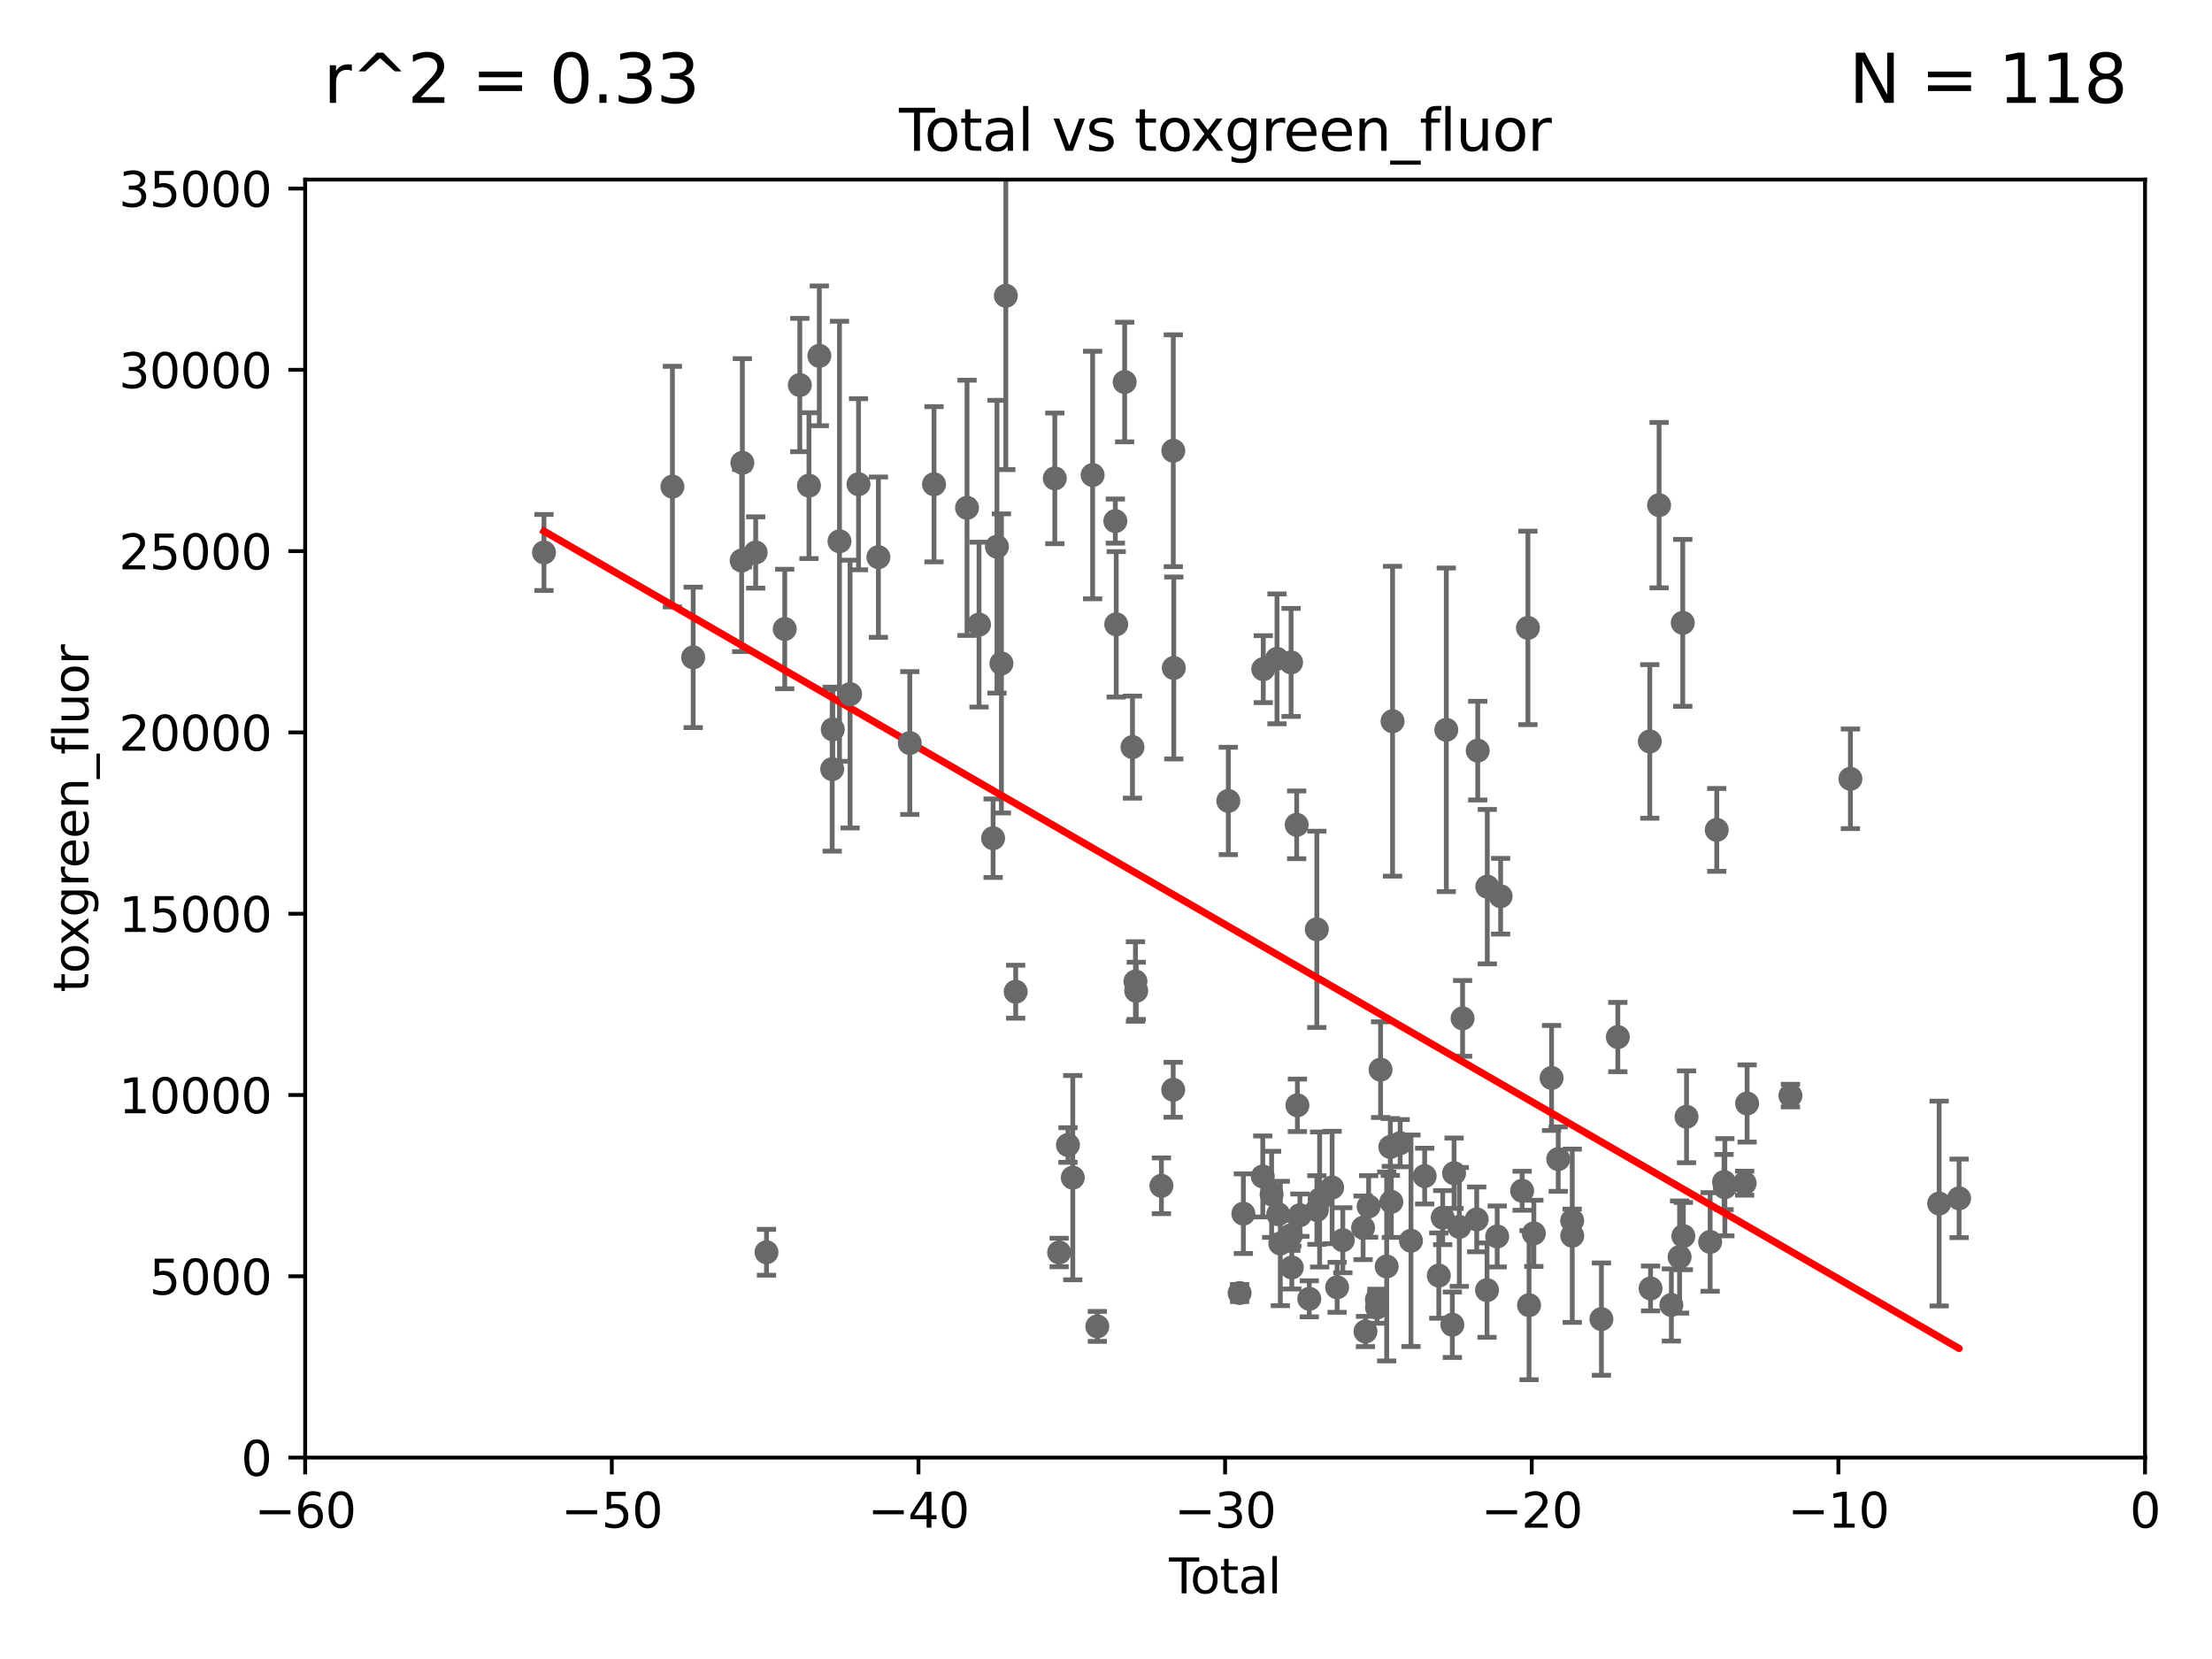 <?xml version="1.0" encoding="utf-8" standalone="no"?>
<!DOCTYPE svg PUBLIC "-//W3C//DTD SVG 1.1//EN"
  "http://www.w3.org/Graphics/SVG/1.1/DTD/svg11.dtd">
<svg xmlns:xlink="http://www.w3.org/1999/xlink" width="460.8pt" height="345.6pt" viewBox="0 0 460.8 345.6" xmlns="http://www.w3.org/2000/svg" version="1.1">
 <defs>
  <style type="text/css">*{stroke-linejoin: round; stroke-linecap: butt}</style>
 </defs>
 <g id="figure_1">
  <g id="patch_1">
   <path d="M 0 345.6 
L 460.8 345.6 
L 460.8 0 
L 0 0 
z
" style="fill: #ffffff"/>
  </g>
  <g id="axes_1">
   <g id="patch_2">
    <path d="M 63.571 303.64 
L 446.85 303.64 
L 446.85 37.411 
L 63.571 37.411 
z
" style="fill: #ffffff"/>
   </g>
   <g id="PathCollection_1">
    <defs>
     <path id="me5fd4e7e5b" d="M 0 1.118 
C 0.297 1.118 0.581 1 0.791 0.791 
C 1 0.581 1.118 0.297 1.118 0 
C 1.118 -0.297 1 -0.581 0.791 -0.791 
C 0.581 -1 0.297 -1.118 0 -1.118 
C -0.297 -1.118 -0.581 -1 -0.791 -0.791 
C -1 -0.581 -1.118 -0.297 -1.118 0 
C -1.118 0.297 -1 0.581 -0.791 0.791 
C -0.581 1 -0.297 1.118 0 1.118 
z
" style="stroke: #696969"/>
    </defs>
    <g clip-path="url(#pe59171b04a)">
     <use xlink:href="#me5fd4e7e5b" x="113.324" y="115.09" style="fill: #696969; stroke: #696969"/>
     <use xlink:href="#me5fd4e7e5b" x="278.547" y="268.169" style="fill: #696969; stroke: #696969"/>
     <use xlink:href="#me5fd4e7e5b" x="279.733" y="258.358" style="fill: #696969; stroke: #696969"/>
     <use xlink:href="#me5fd4e7e5b" x="283.955" y="255.775" style="fill: #696969; stroke: #696969"/>
     <use xlink:href="#me5fd4e7e5b" x="284.454" y="277.375" style="fill: #696969; stroke: #696969"/>
     <use xlink:href="#me5fd4e7e5b" x="285.113" y="251.323" style="fill: #696969; stroke: #696969"/>
     <use xlink:href="#me5fd4e7e5b" x="286.83" y="270.746" style="fill: #696969; stroke: #696969"/>
     <use xlink:href="#me5fd4e7e5b" x="286.857" y="272.382" style="fill: #696969; stroke: #696969"/>
     <use xlink:href="#me5fd4e7e5b" x="287.598" y="222.83" style="fill: #696969; stroke: #696969"/>
     <use xlink:href="#me5fd4e7e5b" x="288.87" y="263.833" style="fill: #696969; stroke: #696969"/>
     <use xlink:href="#me5fd4e7e5b" x="289.632" y="238.934" style="fill: #696969; stroke: #696969"/>
     <use xlink:href="#me5fd4e7e5b" x="289.839" y="250.369" style="fill: #696969; stroke: #696969"/>
     <use xlink:href="#me5fd4e7e5b" x="290.095" y="150.246" style="fill: #696969; stroke: #696969"/>
     <use xlink:href="#me5fd4e7e5b" x="291.676" y="238.149" style="fill: #696969; stroke: #696969"/>
     <use xlink:href="#me5fd4e7e5b" x="293.931" y="258.47" style="fill: #696969; stroke: #696969"/>
     <use xlink:href="#me5fd4e7e5b" x="296.784" y="245.005" style="fill: #696969; stroke: #696969"/>
     <use xlink:href="#me5fd4e7e5b" x="277.512" y="247.376" style="fill: #696969; stroke: #696969"/>
     <use xlink:href="#me5fd4e7e5b" x="274.903" y="249.877" style="fill: #696969; stroke: #696969"/>
     <use xlink:href="#me5fd4e7e5b" x="274.329" y="252.069" style="fill: #696969; stroke: #696969"/>
     <use xlink:href="#me5fd4e7e5b" x="274.32" y="193.597" style="fill: #696969; stroke: #696969"/>
     <use xlink:href="#me5fd4e7e5b" x="255.878" y="166.847" style="fill: #696969; stroke: #696969"/>
     <use xlink:href="#me5fd4e7e5b" x="258.233" y="269.359" style="fill: #696969; stroke: #696969"/>
     <use xlink:href="#me5fd4e7e5b" x="259.013" y="252.825" style="fill: #696969; stroke: #696969"/>
     <use xlink:href="#me5fd4e7e5b" x="263.059" y="245.077" style="fill: #696969; stroke: #696969"/>
     <use xlink:href="#me5fd4e7e5b" x="263.163" y="139.395" style="fill: #696969; stroke: #696969"/>
     <use xlink:href="#me5fd4e7e5b" x="264.901" y="248.804" style="fill: #696969; stroke: #696969"/>
     <use xlink:href="#me5fd4e7e5b" x="266.022" y="137.251" style="fill: #696969; stroke: #696969"/>
     <use xlink:href="#me5fd4e7e5b" x="299.727" y="265.728" style="fill: #696969; stroke: #696969"/>
     <use xlink:href="#me5fd4e7e5b" x="266.284" y="252.947" style="fill: #696969; stroke: #696969"/>
     <use xlink:href="#me5fd4e7e5b" x="268.915" y="257.342" style="fill: #696969; stroke: #696969"/>
     <use xlink:href="#me5fd4e7e5b" x="268.956" y="137.993" style="fill: #696969; stroke: #696969"/>
     <use xlink:href="#me5fd4e7e5b" x="269.11" y="264.042" style="fill: #696969; stroke: #696969"/>
     <use xlink:href="#me5fd4e7e5b" x="270.123" y="171.827" style="fill: #696969; stroke: #696969"/>
     <use xlink:href="#me5fd4e7e5b" x="270.272" y="230.255" style="fill: #696969; stroke: #696969"/>
     <use xlink:href="#me5fd4e7e5b" x="270.791" y="253.148" style="fill: #696969; stroke: #696969"/>
     <use xlink:href="#me5fd4e7e5b" x="272.749" y="270.567" style="fill: #696969; stroke: #696969"/>
     <use xlink:href="#me5fd4e7e5b" x="266.715" y="259.045" style="fill: #696969; stroke: #696969"/>
     <use xlink:href="#me5fd4e7e5b" x="244.521" y="139.15" style="fill: #696969; stroke: #696969"/>
     <use xlink:href="#me5fd4e7e5b" x="300.54" y="253.655" style="fill: #696969; stroke: #696969"/>
     <use xlink:href="#me5fd4e7e5b" x="302.549" y="275.967" style="fill: #696969; stroke: #696969"/>
     <use xlink:href="#me5fd4e7e5b" x="343.846" y="268.409" style="fill: #696969; stroke: #696969"/>
     <use xlink:href="#me5fd4e7e5b" x="345.618" y="105.234" style="fill: #696969; stroke: #696969"/>
     <use xlink:href="#me5fd4e7e5b" x="348.174" y="271.847" style="fill: #696969; stroke: #696969"/>
     <use xlink:href="#me5fd4e7e5b" x="349.89" y="261.862" style="fill: #696969; stroke: #696969"/>
     <use xlink:href="#me5fd4e7e5b" x="350.548" y="129.752" style="fill: #696969; stroke: #696969"/>
     <use xlink:href="#me5fd4e7e5b" x="350.672" y="257.5" style="fill: #696969; stroke: #696969"/>
     <use xlink:href="#me5fd4e7e5b" x="351.336" y="232.65" style="fill: #696969; stroke: #696969"/>
     <use xlink:href="#me5fd4e7e5b" x="356.254" y="258.72" style="fill: #696969; stroke: #696969"/>
     <use xlink:href="#me5fd4e7e5b" x="357.632" y="172.883" style="fill: #696969; stroke: #696969"/>
     <use xlink:href="#me5fd4e7e5b" x="359.15" y="246.235" style="fill: #696969; stroke: #696969"/>
     <use xlink:href="#me5fd4e7e5b" x="359.317" y="247.319" style="fill: #696969; stroke: #696969"/>
     <use xlink:href="#me5fd4e7e5b" x="363.442" y="246.485" style="fill: #696969; stroke: #696969"/>
     <use xlink:href="#me5fd4e7e5b" x="363.952" y="229.873" style="fill: #696969; stroke: #696969"/>
     <use xlink:href="#me5fd4e7e5b" x="372.98" y="228.234" style="fill: #696969; stroke: #696969"/>
     <use xlink:href="#me5fd4e7e5b" x="385.474" y="162.243" style="fill: #696969; stroke: #696969"/>
     <use xlink:href="#me5fd4e7e5b" x="343.683" y="154.457" style="fill: #696969; stroke: #696969"/>
     <use xlink:href="#me5fd4e7e5b" x="337.025" y="216.039" style="fill: #696969; stroke: #696969"/>
     <use xlink:href="#me5fd4e7e5b" x="333.603" y="274.795" style="fill: #696969; stroke: #696969"/>
     <use xlink:href="#me5fd4e7e5b" x="327.528" y="257.429" style="fill: #696969; stroke: #696969"/>
     <use xlink:href="#me5fd4e7e5b" x="302.908" y="244.401" style="fill: #696969; stroke: #696969"/>
     <use xlink:href="#me5fd4e7e5b" x="303.999" y="255.591" style="fill: #696969; stroke: #696969"/>
     <use xlink:href="#me5fd4e7e5b" x="304.684" y="212.147" style="fill: #696969; stroke: #696969"/>
     <use xlink:href="#me5fd4e7e5b" x="307.624" y="254.022" style="fill: #696969; stroke: #696969"/>
     <use xlink:href="#me5fd4e7e5b" x="307.838" y="156.366" style="fill: #696969; stroke: #696969"/>
     <use xlink:href="#me5fd4e7e5b" x="309.775" y="268.756" style="fill: #696969; stroke: #696969"/>
     <use xlink:href="#me5fd4e7e5b" x="403.96" y="250.721" style="fill: #696969; stroke: #696969"/>
     <use xlink:href="#me5fd4e7e5b" x="301.29" y="152.035" style="fill: #696969; stroke: #696969"/>
     <use xlink:href="#me5fd4e7e5b" x="311.894" y="257.576" style="fill: #696969; stroke: #696969"/>
     <use xlink:href="#me5fd4e7e5b" x="317.09" y="248.058" style="fill: #696969; stroke: #696969"/>
     <use xlink:href="#me5fd4e7e5b" x="318.296" y="130.801" style="fill: #696969; stroke: #696969"/>
     <use xlink:href="#me5fd4e7e5b" x="318.526" y="271.896" style="fill: #696969; stroke: #696969"/>
     <use xlink:href="#me5fd4e7e5b" x="319.527" y="256.929" style="fill: #696969; stroke: #696969"/>
     <use xlink:href="#me5fd4e7e5b" x="323.223" y="224.561" style="fill: #696969; stroke: #696969"/>
     <use xlink:href="#me5fd4e7e5b" x="324.605" y="241.464" style="fill: #696969; stroke: #696969"/>
     <use xlink:href="#me5fd4e7e5b" x="327.515" y="254.285" style="fill: #696969; stroke: #696969"/>
     <use xlink:href="#me5fd4e7e5b" x="312.607" y="186.7" style="fill: #696969; stroke: #696969"/>
     <use xlink:href="#me5fd4e7e5b" x="244.419" y="93.895" style="fill: #696969; stroke: #696969"/>
     <use xlink:href="#me5fd4e7e5b" x="309.83" y="184.712" style="fill: #696969; stroke: #696969"/>
     <use xlink:href="#me5fd4e7e5b" x="408.113" y="249.638" style="fill: #696969; stroke: #696969"/>
     <use xlink:href="#me5fd4e7e5b" x="236.699" y="206.41" style="fill: #696969; stroke: #696969"/>
     <use xlink:href="#me5fd4e7e5b" x="182.989" y="116.067" style="fill: #696969; stroke: #696969"/>
     <use xlink:href="#me5fd4e7e5b" x="236.539" y="204.462" style="fill: #696969; stroke: #696969"/>
     <use xlink:href="#me5fd4e7e5b" x="235.917" y="155.635" style="fill: #696969; stroke: #696969"/>
     <use xlink:href="#me5fd4e7e5b" x="189.528" y="154.79" style="fill: #696969; stroke: #696969"/>
     <use xlink:href="#me5fd4e7e5b" x="244.397" y="227.018" style="fill: #696969; stroke: #696969"/>
     <use xlink:href="#me5fd4e7e5b" x="194.574" y="100.88" style="fill: #696969; stroke: #696969"/>
     <use xlink:href="#me5fd4e7e5b" x="232.53" y="130.059" style="fill: #696969; stroke: #696969"/>
     <use xlink:href="#me5fd4e7e5b" x="232.345" y="108.552" style="fill: #696969; stroke: #696969"/>
     <use xlink:href="#me5fd4e7e5b" x="201.449" y="105.788" style="fill: #696969; stroke: #696969"/>
     <use xlink:href="#me5fd4e7e5b" x="178.846" y="100.872" style="fill: #696969; stroke: #696969"/>
     <use xlink:href="#me5fd4e7e5b" x="228.591" y="276.318" style="fill: #696969; stroke: #696969"/>
     <use xlink:href="#me5fd4e7e5b" x="203.952" y="130.114" style="fill: #696969; stroke: #696969"/>
     <use xlink:href="#me5fd4e7e5b" x="223.48" y="245.325" style="fill: #696969; stroke: #696969"/>
     <use xlink:href="#me5fd4e7e5b" x="206.88" y="174.616" style="fill: #696969; stroke: #696969"/>
     <use xlink:href="#me5fd4e7e5b" x="222.475" y="238.523" style="fill: #696969; stroke: #696969"/>
     <use xlink:href="#me5fd4e7e5b" x="207.685" y="113.883" style="fill: #696969; stroke: #696969"/>
     <use xlink:href="#me5fd4e7e5b" x="208.616" y="138.203" style="fill: #696969; stroke: #696969"/>
     <use xlink:href="#me5fd4e7e5b" x="220.638" y="260.914" style="fill: #696969; stroke: #696969"/>
     <use xlink:href="#me5fd4e7e5b" x="219.736" y="99.654" style="fill: #696969; stroke: #696969"/>
     <use xlink:href="#me5fd4e7e5b" x="209.537" y="61.614" style="fill: #696969; stroke: #696969"/>
     <use xlink:href="#me5fd4e7e5b" x="211.585" y="206.592" style="fill: #696969; stroke: #696969"/>
     <use xlink:href="#me5fd4e7e5b" x="227.613" y="98.96" style="fill: #696969; stroke: #696969"/>
     <use xlink:href="#me5fd4e7e5b" x="177.09" y="144.591" style="fill: #696969; stroke: #696969"/>
     <use xlink:href="#me5fd4e7e5b" x="234.291" y="79.585" style="fill: #696969; stroke: #696969"/>
     <use xlink:href="#me5fd4e7e5b" x="174.881" y="112.761" style="fill: #696969; stroke: #696969"/>
     <use xlink:href="#me5fd4e7e5b" x="163.479" y="131.033" style="fill: #696969; stroke: #696969"/>
     <use xlink:href="#me5fd4e7e5b" x="170.683" y="74.129" style="fill: #696969; stroke: #696969"/>
     <use xlink:href="#me5fd4e7e5b" x="154.646" y="96.415" style="fill: #696969; stroke: #696969"/>
     <use xlink:href="#me5fd4e7e5b" x="154.499" y="116.772" style="fill: #696969; stroke: #696969"/>
     <use xlink:href="#me5fd4e7e5b" x="173.36" y="160.224" style="fill: #696969; stroke: #696969"/>
     <use xlink:href="#me5fd4e7e5b" x="157.422" y="115.091" style="fill: #696969; stroke: #696969"/>
     <use xlink:href="#me5fd4e7e5b" x="166.614" y="80.209" style="fill: #696969; stroke: #696969"/>
     <use xlink:href="#me5fd4e7e5b" x="173.478" y="151.945" style="fill: #696969; stroke: #696969"/>
     <use xlink:href="#me5fd4e7e5b" x="168.522" y="101.166" style="fill: #696969; stroke: #696969"/>
     <use xlink:href="#me5fd4e7e5b" x="140.075" y="101.372" style="fill: #696969; stroke: #696969"/>
     <use xlink:href="#me5fd4e7e5b" x="159.676" y="260.87" style="fill: #696969; stroke: #696969"/>
     <use xlink:href="#me5fd4e7e5b" x="241.942" y="247.024" style="fill: #696969; stroke: #696969"/>
     <use xlink:href="#me5fd4e7e5b" x="144.404" y="136.942" style="fill: #696969; stroke: #696969"/>
    </g>
   </g>
   <g id="matplotlib.axis_1">
    <g id="xtick_1">
     <g id="line2d_1">
      <defs>
       <path id="m643e3d1868" d="M 0 0 
L 0 3.5 
" style="stroke: #000000; stroke-width: 0.8"/>
      </defs>
      <g>
       <use xlink:href="#m643e3d1868" x="63.571" y="303.64" style="stroke: #000000; stroke-width: 0.8"/>
      </g>
     </g>
     <g id="text_1">
      <!-- −60 -->
      <g transform="translate(53.019 318.238)scale(0.1 -0.1)">
       <defs>
        <path id="DejaVuSans-2212" d="M 678 2272 
L 4684 2272 
L 4684 1741 
L 678 1741 
L 678 2272 
z
" transform="scale(0.016)"/>
        <path id="DejaVuSans-36" d="M 2113 2584 
Q 1688 2584 1439 2293 
Q 1191 2003 1191 1497 
Q 1191 994 1439 701 
Q 1688 409 2113 409 
Q 2538 409 2786 701 
Q 3034 994 3034 1497 
Q 3034 2003 2786 2293 
Q 2538 2584 2113 2584 
z
M 3366 4563 
L 3366 3988 
Q 3128 4100 2886 4159 
Q 2644 4219 2406 4219 
Q 1781 4219 1451 3797 
Q 1122 3375 1075 2522 
Q 1259 2794 1537 2939 
Q 1816 3084 2150 3084 
Q 2853 3084 3261 2657 
Q 3669 2231 3669 1497 
Q 3669 778 3244 343 
Q 2819 -91 2113 -91 
Q 1303 -91 875 529 
Q 447 1150 447 2328 
Q 447 3434 972 4092 
Q 1497 4750 2381 4750 
Q 2619 4750 2861 4703 
Q 3103 4656 3366 4563 
z
" transform="scale(0.016)"/>
        <path id="DejaVuSans-30" d="M 2034 4250 
Q 1547 4250 1301 3770 
Q 1056 3291 1056 2328 
Q 1056 1369 1301 889 
Q 1547 409 2034 409 
Q 2525 409 2770 889 
Q 3016 1369 3016 2328 
Q 3016 3291 2770 3770 
Q 2525 4250 2034 4250 
z
M 2034 4750 
Q 2819 4750 3233 4129 
Q 3647 3509 3647 2328 
Q 3647 1150 3233 529 
Q 2819 -91 2034 -91 
Q 1250 -91 836 529 
Q 422 1150 422 2328 
Q 422 3509 836 4129 
Q 1250 4750 2034 4750 
z
" transform="scale(0.016)"/>
       </defs>
       <use xlink:href="#DejaVuSans-2212"/>
       <use xlink:href="#DejaVuSans-36" x="83.789"/>
       <use xlink:href="#DejaVuSans-30" x="147.412"/>
      </g>
     </g>
    </g>
    <g id="xtick_2">
     <g id="line2d_2">
      <g>
       <use xlink:href="#m643e3d1868" x="127.451" y="303.64" style="stroke: #000000; stroke-width: 0.8"/>
      </g>
     </g>
     <g id="text_2">
      <!-- −50 -->
      <g transform="translate(116.899 318.238)scale(0.1 -0.1)">
       <defs>
        <path id="DejaVuSans-35" d="M 691 4666 
L 3169 4666 
L 3169 4134 
L 1269 4134 
L 1269 2991 
Q 1406 3038 1543 3061 
Q 1681 3084 1819 3084 
Q 2600 3084 3056 2656 
Q 3513 2228 3513 1497 
Q 3513 744 3044 326 
Q 2575 -91 1722 -91 
Q 1428 -91 1123 -41 
Q 819 9 494 109 
L 494 744 
Q 775 591 1075 516 
Q 1375 441 1709 441 
Q 2250 441 2565 725 
Q 2881 1009 2881 1497 
Q 2881 1984 2565 2268 
Q 2250 2553 1709 2553 
Q 1456 2553 1204 2497 
Q 953 2441 691 2322 
L 691 4666 
z
" transform="scale(0.016)"/>
       </defs>
       <use xlink:href="#DejaVuSans-2212"/>
       <use xlink:href="#DejaVuSans-35" x="83.789"/>
       <use xlink:href="#DejaVuSans-30" x="147.412"/>
      </g>
     </g>
    </g>
    <g id="xtick_3">
     <g id="line2d_3">
      <g>
       <use xlink:href="#m643e3d1868" x="191.331" y="303.64" style="stroke: #000000; stroke-width: 0.8"/>
      </g>
     </g>
     <g id="text_3">
      <!-- −40 -->
      <g transform="translate(180.778 318.238)scale(0.1 -0.1)">
       <defs>
        <path id="DejaVuSans-34" d="M 2419 4116 
L 825 1625 
L 2419 1625 
L 2419 4116 
z
M 2253 4666 
L 3047 4666 
L 3047 1625 
L 3713 1625 
L 3713 1100 
L 3047 1100 
L 3047 0 
L 2419 0 
L 2419 1100 
L 313 1100 
L 313 1709 
L 2253 4666 
z
" transform="scale(0.016)"/>
       </defs>
       <use xlink:href="#DejaVuSans-2212"/>
       <use xlink:href="#DejaVuSans-34" x="83.789"/>
       <use xlink:href="#DejaVuSans-30" x="147.412"/>
      </g>
     </g>
    </g>
    <g id="xtick_4">
     <g id="line2d_4">
      <g>
       <use xlink:href="#m643e3d1868" x="255.211" y="303.64" style="stroke: #000000; stroke-width: 0.8"/>
      </g>
     </g>
     <g id="text_4">
      <!-- −30 -->
      <g transform="translate(244.658 318.238)scale(0.1 -0.1)">
       <defs>
        <path id="DejaVuSans-33" d="M 2597 2516 
Q 3050 2419 3304 2112 
Q 3559 1806 3559 1356 
Q 3559 666 3084 287 
Q 2609 -91 1734 -91 
Q 1441 -91 1130 -33 
Q 819 25 488 141 
L 488 750 
Q 750 597 1062 519 
Q 1375 441 1716 441 
Q 2309 441 2620 675 
Q 2931 909 2931 1356 
Q 2931 1769 2642 2001 
Q 2353 2234 1838 2234 
L 1294 2234 
L 1294 2753 
L 1863 2753 
Q 2328 2753 2575 2939 
Q 2822 3125 2822 3475 
Q 2822 3834 2567 4026 
Q 2313 4219 1838 4219 
Q 1578 4219 1281 4162 
Q 984 4106 628 3988 
L 628 4550 
Q 988 4650 1302 4700 
Q 1616 4750 1894 4750 
Q 2613 4750 3031 4423 
Q 3450 4097 3450 3541 
Q 3450 3153 3228 2886 
Q 3006 2619 2597 2516 
z
" transform="scale(0.016)"/>
       </defs>
       <use xlink:href="#DejaVuSans-2212"/>
       <use xlink:href="#DejaVuSans-33" x="83.789"/>
       <use xlink:href="#DejaVuSans-30" x="147.412"/>
      </g>
     </g>
    </g>
    <g id="xtick_5">
     <g id="line2d_5">
      <g>
       <use xlink:href="#m643e3d1868" x="319.09" y="303.64" style="stroke: #000000; stroke-width: 0.8"/>
      </g>
     </g>
     <g id="text_5">
      <!-- −20 -->
      <g transform="translate(308.538 318.238)scale(0.1 -0.1)">
       <defs>
        <path id="DejaVuSans-32" d="M 1228 531 
L 3431 531 
L 3431 0 
L 469 0 
L 469 531 
Q 828 903 1448 1529 
Q 2069 2156 2228 2338 
Q 2531 2678 2651 2914 
Q 2772 3150 2772 3378 
Q 2772 3750 2511 3984 
Q 2250 4219 1831 4219 
Q 1534 4219 1204 4116 
Q 875 4013 500 3803 
L 500 4441 
Q 881 4594 1212 4672 
Q 1544 4750 1819 4750 
Q 2544 4750 2975 4387 
Q 3406 4025 3406 3419 
Q 3406 3131 3298 2873 
Q 3191 2616 2906 2266 
Q 2828 2175 2409 1742 
Q 1991 1309 1228 531 
z
" transform="scale(0.016)"/>
       </defs>
       <use xlink:href="#DejaVuSans-2212"/>
       <use xlink:href="#DejaVuSans-32" x="83.789"/>
       <use xlink:href="#DejaVuSans-30" x="147.412"/>
      </g>
     </g>
    </g>
    <g id="xtick_6">
     <g id="line2d_6">
      <g>
       <use xlink:href="#m643e3d1868" x="382.97" y="303.64" style="stroke: #000000; stroke-width: 0.8"/>
      </g>
     </g>
     <g id="text_6">
      <!-- −10 -->
      <g transform="translate(372.418 318.238)scale(0.1 -0.1)">
       <defs>
        <path id="DejaVuSans-31" d="M 794 531 
L 1825 531 
L 1825 4091 
L 703 3866 
L 703 4441 
L 1819 4666 
L 2450 4666 
L 2450 531 
L 3481 531 
L 3481 0 
L 794 0 
L 794 531 
z
" transform="scale(0.016)"/>
       </defs>
       <use xlink:href="#DejaVuSans-2212"/>
       <use xlink:href="#DejaVuSans-31" x="83.789"/>
       <use xlink:href="#DejaVuSans-30" x="147.412"/>
      </g>
     </g>
    </g>
    <g id="xtick_7">
     <g id="line2d_7">
      <g>
       <use xlink:href="#m643e3d1868" x="446.85" y="303.64" style="stroke: #000000; stroke-width: 0.8"/>
      </g>
     </g>
     <g id="text_7">
      <!-- 0 -->
      <g transform="translate(443.669 318.238)scale(0.1 -0.1)">
       <use xlink:href="#DejaVuSans-30"/>
      </g>
     </g>
    </g>
    <g id="text_8">
     <!-- Total -->
     <g transform="translate(243.534 331.917)scale(0.1 -0.1)">
      <defs>
       <path id="DejaVuSans-54" d="M -19 4666 
L 3928 4666 
L 3928 4134 
L 2272 4134 
L 2272 0 
L 1638 0 
L 1638 4134 
L -19 4134 
L -19 4666 
z
" transform="scale(0.016)"/>
       <path id="DejaVuSans-6f" d="M 1959 3097 
Q 1497 3097 1228 2736 
Q 959 2375 959 1747 
Q 959 1119 1226 758 
Q 1494 397 1959 397 
Q 2419 397 2687 759 
Q 2956 1122 2956 1747 
Q 2956 2369 2687 2733 
Q 2419 3097 1959 3097 
z
M 1959 3584 
Q 2709 3584 3137 3096 
Q 3566 2609 3566 1747 
Q 3566 888 3137 398 
Q 2709 -91 1959 -91 
Q 1206 -91 779 398 
Q 353 888 353 1747 
Q 353 2609 779 3096 
Q 1206 3584 1959 3584 
z
" transform="scale(0.016)"/>
       <path id="DejaVuSans-74" d="M 1172 4494 
L 1172 3500 
L 2356 3500 
L 2356 3053 
L 1172 3053 
L 1172 1153 
Q 1172 725 1289 603 
Q 1406 481 1766 481 
L 2356 481 
L 2356 0 
L 1766 0 
Q 1100 0 847 248 
Q 594 497 594 1153 
L 594 3053 
L 172 3053 
L 172 3500 
L 594 3500 
L 594 4494 
L 1172 4494 
z
" transform="scale(0.016)"/>
       <path id="DejaVuSans-61" d="M 2194 1759 
Q 1497 1759 1228 1600 
Q 959 1441 959 1056 
Q 959 750 1161 570 
Q 1363 391 1709 391 
Q 2188 391 2477 730 
Q 2766 1069 2766 1631 
L 2766 1759 
L 2194 1759 
z
M 3341 1997 
L 3341 0 
L 2766 0 
L 2766 531 
Q 2569 213 2275 61 
Q 1981 -91 1556 -91 
Q 1019 -91 701 211 
Q 384 513 384 1019 
Q 384 1609 779 1909 
Q 1175 2209 1959 2209 
L 2766 2209 
L 2766 2266 
Q 2766 2663 2505 2880 
Q 2244 3097 1772 3097 
Q 1472 3097 1187 3025 
Q 903 2953 641 2809 
L 641 3341 
Q 956 3463 1253 3523 
Q 1550 3584 1831 3584 
Q 2591 3584 2966 3190 
Q 3341 2797 3341 1997 
z
" transform="scale(0.016)"/>
       <path id="DejaVuSans-6c" d="M 603 4863 
L 1178 4863 
L 1178 0 
L 603 0 
L 603 4863 
z
" transform="scale(0.016)"/>
      </defs>
      <use xlink:href="#DejaVuSans-54"/>
      <use xlink:href="#DejaVuSans-6f" x="44.084"/>
      <use xlink:href="#DejaVuSans-74" x="105.266"/>
      <use xlink:href="#DejaVuSans-61" x="144.475"/>
      <use xlink:href="#DejaVuSans-6c" x="205.754"/>
     </g>
    </g>
   </g>
   <g id="matplotlib.axis_2">
    <g id="ytick_1">
     <g id="line2d_8">
      <defs>
       <path id="m1296c064fa" d="M 0 0 
L -3.5 0 
" style="stroke: #000000; stroke-width: 0.8"/>
      </defs>
      <g>
       <use xlink:href="#m1296c064fa" x="63.571" y="303.64" style="stroke: #000000; stroke-width: 0.8"/>
      </g>
     </g>
     <g id="text_9">
      <!-- 0 -->
      <g transform="translate(50.209 307.439)scale(0.1 -0.1)">
       <use xlink:href="#DejaVuSans-30"/>
      </g>
     </g>
    </g>
    <g id="ytick_2">
     <g id="line2d_9">
      <g>
       <use xlink:href="#m1296c064fa" x="63.571" y="265.874" style="stroke: #000000; stroke-width: 0.8"/>
      </g>
     </g>
     <g id="text_10">
      <!-- 5000 -->
      <g transform="translate(31.121 269.673)scale(0.1 -0.1)">
       <use xlink:href="#DejaVuSans-35"/>
       <use xlink:href="#DejaVuSans-30" x="63.623"/>
       <use xlink:href="#DejaVuSans-30" x="127.246"/>
       <use xlink:href="#DejaVuSans-30" x="190.869"/>
      </g>
     </g>
    </g>
    <g id="ytick_3">
     <g id="line2d_10">
      <g>
       <use xlink:href="#m1296c064fa" x="63.571" y="228.108" style="stroke: #000000; stroke-width: 0.8"/>
      </g>
     </g>
     <g id="text_11">
      <!-- 10000 -->
      <g transform="translate(24.759 231.907)scale(0.1 -0.1)">
       <use xlink:href="#DejaVuSans-31"/>
       <use xlink:href="#DejaVuSans-30" x="63.623"/>
       <use xlink:href="#DejaVuSans-30" x="127.246"/>
       <use xlink:href="#DejaVuSans-30" x="190.869"/>
       <use xlink:href="#DejaVuSans-30" x="254.492"/>
      </g>
     </g>
    </g>
    <g id="ytick_4">
     <g id="line2d_11">
      <g>
       <use xlink:href="#m1296c064fa" x="63.571" y="190.342" style="stroke: #000000; stroke-width: 0.8"/>
      </g>
     </g>
     <g id="text_12">
      <!-- 15000 -->
      <g transform="translate(24.759 194.141)scale(0.1 -0.1)">
       <use xlink:href="#DejaVuSans-31"/>
       <use xlink:href="#DejaVuSans-35" x="63.623"/>
       <use xlink:href="#DejaVuSans-30" x="127.246"/>
       <use xlink:href="#DejaVuSans-30" x="190.869"/>
       <use xlink:href="#DejaVuSans-30" x="254.492"/>
      </g>
     </g>
    </g>
    <g id="ytick_5">
     <g id="line2d_12">
      <g>
       <use xlink:href="#m1296c064fa" x="63.571" y="152.576" style="stroke: #000000; stroke-width: 0.8"/>
      </g>
     </g>
     <g id="text_13">
      <!-- 20000 -->
      <g transform="translate(24.759 156.375)scale(0.1 -0.1)">
       <use xlink:href="#DejaVuSans-32"/>
       <use xlink:href="#DejaVuSans-30" x="63.623"/>
       <use xlink:href="#DejaVuSans-30" x="127.246"/>
       <use xlink:href="#DejaVuSans-30" x="190.869"/>
       <use xlink:href="#DejaVuSans-30" x="254.492"/>
      </g>
     </g>
    </g>
    <g id="ytick_6">
     <g id="line2d_13">
      <g>
       <use xlink:href="#m1296c064fa" x="63.571" y="114.81" style="stroke: #000000; stroke-width: 0.8"/>
      </g>
     </g>
     <g id="text_14">
      <!-- 25000 -->
      <g transform="translate(24.759 118.609)scale(0.1 -0.1)">
       <use xlink:href="#DejaVuSans-32"/>
       <use xlink:href="#DejaVuSans-35" x="63.623"/>
       <use xlink:href="#DejaVuSans-30" x="127.246"/>
       <use xlink:href="#DejaVuSans-30" x="190.869"/>
       <use xlink:href="#DejaVuSans-30" x="254.492"/>
      </g>
     </g>
    </g>
    <g id="ytick_7">
     <g id="line2d_14">
      <g>
       <use xlink:href="#m1296c064fa" x="63.571" y="77.044" style="stroke: #000000; stroke-width: 0.8"/>
      </g>
     </g>
     <g id="text_15">
      <!-- 30000 -->
      <g transform="translate(24.759 80.844)scale(0.1 -0.1)">
       <use xlink:href="#DejaVuSans-33"/>
       <use xlink:href="#DejaVuSans-30" x="63.623"/>
       <use xlink:href="#DejaVuSans-30" x="127.246"/>
       <use xlink:href="#DejaVuSans-30" x="190.869"/>
       <use xlink:href="#DejaVuSans-30" x="254.492"/>
      </g>
     </g>
    </g>
    <g id="ytick_8">
     <g id="line2d_15">
      <g>
       <use xlink:href="#m1296c064fa" x="63.571" y="39.278" style="stroke: #000000; stroke-width: 0.8"/>
      </g>
     </g>
     <g id="text_16">
      <!-- 35000 -->
      <g transform="translate(24.759 43.078)scale(0.1 -0.1)">
       <use xlink:href="#DejaVuSans-33"/>
       <use xlink:href="#DejaVuSans-35" x="63.623"/>
       <use xlink:href="#DejaVuSans-30" x="127.246"/>
       <use xlink:href="#DejaVuSans-30" x="190.869"/>
       <use xlink:href="#DejaVuSans-30" x="254.492"/>
      </g>
     </g>
    </g>
    <g id="text_17">
     <!-- toxgreen_fluor -->
     <g transform="translate(18.401 206.72)rotate(-90)scale(0.1 -0.1)">
      <defs>
       <path id="DejaVuSans-78" d="M 3513 3500 
L 2247 1797 
L 3578 0 
L 2900 0 
L 1881 1375 
L 863 0 
L 184 0 
L 1544 1831 
L 300 3500 
L 978 3500 
L 1906 2253 
L 2834 3500 
L 3513 3500 
z
" transform="scale(0.016)"/>
       <path id="DejaVuSans-67" d="M 2906 1791 
Q 2906 2416 2648 2759 
Q 2391 3103 1925 3103 
Q 1463 3103 1205 2759 
Q 947 2416 947 1791 
Q 947 1169 1205 825 
Q 1463 481 1925 481 
Q 2391 481 2648 825 
Q 2906 1169 2906 1791 
z
M 3481 434 
Q 3481 -459 3084 -895 
Q 2688 -1331 1869 -1331 
Q 1566 -1331 1297 -1286 
Q 1028 -1241 775 -1147 
L 775 -588 
Q 1028 -725 1275 -790 
Q 1522 -856 1778 -856 
Q 2344 -856 2625 -561 
Q 2906 -266 2906 331 
L 2906 616 
Q 2728 306 2450 153 
Q 2172 0 1784 0 
Q 1141 0 747 490 
Q 353 981 353 1791 
Q 353 2603 747 3093 
Q 1141 3584 1784 3584 
Q 2172 3584 2450 3431 
Q 2728 3278 2906 2969 
L 2906 3500 
L 3481 3500 
L 3481 434 
z
" transform="scale(0.016)"/>
       <path id="DejaVuSans-72" d="M 2631 2963 
Q 2534 3019 2420 3045 
Q 2306 3072 2169 3072 
Q 1681 3072 1420 2755 
Q 1159 2438 1159 1844 
L 1159 0 
L 581 0 
L 581 3500 
L 1159 3500 
L 1159 2956 
Q 1341 3275 1631 3429 
Q 1922 3584 2338 3584 
Q 2397 3584 2469 3576 
Q 2541 3569 2628 3553 
L 2631 2963 
z
" transform="scale(0.016)"/>
       <path id="DejaVuSans-65" d="M 3597 1894 
L 3597 1613 
L 953 1613 
Q 991 1019 1311 708 
Q 1631 397 2203 397 
Q 2534 397 2845 478 
Q 3156 559 3463 722 
L 3463 178 
Q 3153 47 2828 -22 
Q 2503 -91 2169 -91 
Q 1331 -91 842 396 
Q 353 884 353 1716 
Q 353 2575 817 3079 
Q 1281 3584 2069 3584 
Q 2775 3584 3186 3129 
Q 3597 2675 3597 1894 
z
M 3022 2063 
Q 3016 2534 2758 2815 
Q 2500 3097 2075 3097 
Q 1594 3097 1305 2825 
Q 1016 2553 972 2059 
L 3022 2063 
z
" transform="scale(0.016)"/>
       <path id="DejaVuSans-6e" d="M 3513 2113 
L 3513 0 
L 2938 0 
L 2938 2094 
Q 2938 2591 2744 2837 
Q 2550 3084 2163 3084 
Q 1697 3084 1428 2787 
Q 1159 2491 1159 1978 
L 1159 0 
L 581 0 
L 581 3500 
L 1159 3500 
L 1159 2956 
Q 1366 3272 1645 3428 
Q 1925 3584 2291 3584 
Q 2894 3584 3203 3211 
Q 3513 2838 3513 2113 
z
" transform="scale(0.016)"/>
       <path id="DejaVuSans-5f" d="M 3263 -1063 
L 3263 -1509 
L -63 -1509 
L -63 -1063 
L 3263 -1063 
z
" transform="scale(0.016)"/>
       <path id="DejaVuSans-66" d="M 2375 4863 
L 2375 4384 
L 1825 4384 
Q 1516 4384 1395 4259 
Q 1275 4134 1275 3809 
L 1275 3500 
L 2222 3500 
L 2222 3053 
L 1275 3053 
L 1275 0 
L 697 0 
L 697 3053 
L 147 3053 
L 147 3500 
L 697 3500 
L 697 3744 
Q 697 4328 969 4595 
Q 1241 4863 1831 4863 
L 2375 4863 
z
" transform="scale(0.016)"/>
       <path id="DejaVuSans-75" d="M 544 1381 
L 544 3500 
L 1119 3500 
L 1119 1403 
Q 1119 906 1312 657 
Q 1506 409 1894 409 
Q 2359 409 2629 706 
Q 2900 1003 2900 1516 
L 2900 3500 
L 3475 3500 
L 3475 0 
L 2900 0 
L 2900 538 
Q 2691 219 2414 64 
Q 2138 -91 1772 -91 
Q 1169 -91 856 284 
Q 544 659 544 1381 
z
M 1991 3584 
L 1991 3584 
z
" transform="scale(0.016)"/>
      </defs>
      <use xlink:href="#DejaVuSans-74"/>
      <use xlink:href="#DejaVuSans-6f" x="39.209"/>
      <use xlink:href="#DejaVuSans-78" x="97.266"/>
      <use xlink:href="#DejaVuSans-67" x="156.445"/>
      <use xlink:href="#DejaVuSans-72" x="219.922"/>
      <use xlink:href="#DejaVuSans-65" x="258.785"/>
      <use xlink:href="#DejaVuSans-65" x="320.309"/>
      <use xlink:href="#DejaVuSans-6e" x="381.832"/>
      <use xlink:href="#DejaVuSans-5f" x="445.211"/>
      <use xlink:href="#DejaVuSans-66" x="495.211"/>
      <use xlink:href="#DejaVuSans-6c" x="530.416"/>
      <use xlink:href="#DejaVuSans-75" x="558.199"/>
      <use xlink:href="#DejaVuSans-6f" x="621.578"/>
      <use xlink:href="#DejaVuSans-72" x="682.76"/>
     </g>
    </g>
   </g>
   <g id="LineCollection_1">
    <path d="M 113.324 123.008 
L 113.324 107.171 
" clip-path="url(#pe59171b04a)" style="fill: none; stroke: #696969"/>
    <path d="M 278.547 273.375 
L 278.547 262.964 
" clip-path="url(#pe59171b04a)" style="fill: none; stroke: #696969"/>
    <path d="M 279.733 265.129 
L 279.733 251.588 
" clip-path="url(#pe59171b04a)" style="fill: none; stroke: #696969"/>
    <path d="M 283.955 262.398 
L 283.955 249.152 
" clip-path="url(#pe59171b04a)" style="fill: none; stroke: #696969"/>
    <path d="M 284.454 280.522 
L 284.454 274.227 
" clip-path="url(#pe59171b04a)" style="fill: none; stroke: #696969"/>
    <path d="M 285.113 257.736 
L 285.113 244.91 
" clip-path="url(#pe59171b04a)" style="fill: none; stroke: #696969"/>
    <path d="M 286.83 272.926 
L 286.83 268.567 
" clip-path="url(#pe59171b04a)" style="fill: none; stroke: #696969"/>
    <path d="M 286.857 275.653 
L 286.857 269.11 
" clip-path="url(#pe59171b04a)" style="fill: none; stroke: #696969"/>
    <path d="M 287.598 232.795 
L 287.598 212.864 
" clip-path="url(#pe59171b04a)" style="fill: none; stroke: #696969"/>
    <path d="M 288.87 283.505 
L 288.87 244.161 
" clip-path="url(#pe59171b04a)" style="fill: none; stroke: #696969"/>
    <path d="M 289.632 244.856 
L 289.632 233.012 
" clip-path="url(#pe59171b04a)" style="fill: none; stroke: #696969"/>
    <path d="M 289.839 257.768 
L 289.839 242.97 
" clip-path="url(#pe59171b04a)" style="fill: none; stroke: #696969"/>
    <path d="M 290.095 182.519 
L 290.095 117.972 
" clip-path="url(#pe59171b04a)" style="fill: none; stroke: #696969"/>
    <path d="M 291.676 243.063 
L 291.676 233.234 
" clip-path="url(#pe59171b04a)" style="fill: none; stroke: #696969"/>
    <path d="M 293.931 280.499 
L 293.931 236.441 
" clip-path="url(#pe59171b04a)" style="fill: none; stroke: #696969"/>
    <path d="M 296.784 250.813 
L 296.784 239.196 
" clip-path="url(#pe59171b04a)" style="fill: none; stroke: #696969"/>
    <path d="M 277.512 259.089 
L 277.512 235.664 
" clip-path="url(#pe59171b04a)" style="fill: none; stroke: #696969"/>
    <path d="M 274.903 263.939 
L 274.903 235.814 
" clip-path="url(#pe59171b04a)" style="fill: none; stroke: #696969"/>
    <path d="M 274.329 259.223 
L 274.329 244.915 
" clip-path="url(#pe59171b04a)" style="fill: none; stroke: #696969"/>
    <path d="M 274.32 214.035 
L 274.32 173.16 
" clip-path="url(#pe59171b04a)" style="fill: none; stroke: #696969"/>
    <path d="M 255.878 178.027 
L 255.878 155.668 
" clip-path="url(#pe59171b04a)" style="fill: none; stroke: #696969"/>
    <path d="M 258.233 271.136 
L 258.233 267.583 
" clip-path="url(#pe59171b04a)" style="fill: none; stroke: #696969"/>
    <path d="M 259.013 261.12 
L 259.013 244.53 
" clip-path="url(#pe59171b04a)" style="fill: none; stroke: #696969"/>
    <path d="M 263.059 253.52 
L 263.059 236.635 
" clip-path="url(#pe59171b04a)" style="fill: none; stroke: #696969"/>
    <path d="M 263.163 146.369 
L 263.163 132.42 
" clip-path="url(#pe59171b04a)" style="fill: none; stroke: #696969"/>
    <path d="M 264.901 257.775 
L 264.901 239.834 
" clip-path="url(#pe59171b04a)" style="fill: none; stroke: #696969"/>
    <path d="M 266.022 150.773 
L 266.022 123.729 
" clip-path="url(#pe59171b04a)" style="fill: none; stroke: #696969"/>
    <path d="M 299.727 274.614 
L 299.727 256.842 
" clip-path="url(#pe59171b04a)" style="fill: none; stroke: #696969"/>
    <path d="M 266.284 253.886 
L 266.284 252.007 
" clip-path="url(#pe59171b04a)" style="fill: none; stroke: #696969"/>
    <path d="M 268.915 260.473 
L 268.915 254.211 
" clip-path="url(#pe59171b04a)" style="fill: none; stroke: #696969"/>
    <path d="M 268.956 149.246 
L 268.956 126.741 
" clip-path="url(#pe59171b04a)" style="fill: none; stroke: #696969"/>
    <path d="M 269.11 268.515 
L 269.11 259.569 
" clip-path="url(#pe59171b04a)" style="fill: none; stroke: #696969"/>
    <path d="M 270.123 178.879 
L 270.123 164.775 
" clip-path="url(#pe59171b04a)" style="fill: none; stroke: #696969"/>
    <path d="M 270.272 235.721 
L 270.272 224.789 
" clip-path="url(#pe59171b04a)" style="fill: none; stroke: #696969"/>
    <path d="M 270.791 257.562 
L 270.791 248.735 
" clip-path="url(#pe59171b04a)" style="fill: none; stroke: #696969"/>
    <path d="M 272.749 274.323 
L 272.749 266.811 
" clip-path="url(#pe59171b04a)" style="fill: none; stroke: #696969"/>
    <path d="M 266.715 272.002 
L 266.715 246.088 
" clip-path="url(#pe59171b04a)" style="fill: none; stroke: #696969"/>
    <path d="M 244.521 158.1 
L 244.521 120.201 
" clip-path="url(#pe59171b04a)" style="fill: none; stroke: #696969"/>
    <path d="M 300.54 259.28 
L 300.54 248.029 
" clip-path="url(#pe59171b04a)" style="fill: none; stroke: #696969"/>
    <path d="M 302.549 282.783 
L 302.549 269.152 
" clip-path="url(#pe59171b04a)" style="fill: none; stroke: #696969"/>
    <path d="M 343.846 273.079 
L 343.846 263.739 
" clip-path="url(#pe59171b04a)" style="fill: none; stroke: #696969"/>
    <path d="M 345.618 122.461 
L 345.618 88.007 
" clip-path="url(#pe59171b04a)" style="fill: none; stroke: #696969"/>
    <path d="M 348.174 279.359 
L 348.174 264.335 
" clip-path="url(#pe59171b04a)" style="fill: none; stroke: #696969"/>
    <path d="M 349.89 273.542 
L 349.89 250.181 
" clip-path="url(#pe59171b04a)" style="fill: none; stroke: #696969"/>
    <path d="M 350.548 147.136 
L 350.548 112.367 
" clip-path="url(#pe59171b04a)" style="fill: none; stroke: #696969"/>
    <path d="M 350.672 264.508 
L 350.672 250.493 
" clip-path="url(#pe59171b04a)" style="fill: none; stroke: #696969"/>
    <path d="M 351.336 242.215 
L 351.336 223.086 
" clip-path="url(#pe59171b04a)" style="fill: none; stroke: #696969"/>
    <path d="M 356.254 268.99 
L 356.254 248.45 
" clip-path="url(#pe59171b04a)" style="fill: none; stroke: #696969"/>
    <path d="M 357.632 181.512 
L 357.632 164.255 
" clip-path="url(#pe59171b04a)" style="fill: none; stroke: #696969"/>
    <path d="M 359.15 251.981 
L 359.15 240.488 
" clip-path="url(#pe59171b04a)" style="fill: none; stroke: #696969"/>
    <path d="M 359.317 257.444 
L 359.317 237.194 
" clip-path="url(#pe59171b04a)" style="fill: none; stroke: #696969"/>
    <path d="M 363.442 248.986 
L 363.442 243.983 
" clip-path="url(#pe59171b04a)" style="fill: none; stroke: #696969"/>
    <path d="M 363.952 237.913 
L 363.952 221.834 
" clip-path="url(#pe59171b04a)" style="fill: none; stroke: #696969"/>
    <path d="M 372.98 230.592 
L 372.98 225.876 
" clip-path="url(#pe59171b04a)" style="fill: none; stroke: #696969"/>
    <path d="M 385.474 172.618 
L 385.474 151.867 
" clip-path="url(#pe59171b04a)" style="fill: none; stroke: #696969"/>
    <path d="M 343.683 170.456 
L 343.683 138.458 
" clip-path="url(#pe59171b04a)" style="fill: none; stroke: #696969"/>
    <path d="M 337.025 223.253 
L 337.025 208.824 
" clip-path="url(#pe59171b04a)" style="fill: none; stroke: #696969"/>
    <path d="M 333.603 286.494 
L 333.603 263.097 
" clip-path="url(#pe59171b04a)" style="fill: none; stroke: #696969"/>
    <path d="M 327.528 275.478 
L 327.528 239.381 
" clip-path="url(#pe59171b04a)" style="fill: none; stroke: #696969"/>
    <path d="M 302.908 251.73 
L 302.908 237.071 
" clip-path="url(#pe59171b04a)" style="fill: none; stroke: #696969"/>
    <path d="M 303.999 267.968 
L 303.999 243.214 
" clip-path="url(#pe59171b04a)" style="fill: none; stroke: #696969"/>
    <path d="M 304.684 220.035 
L 304.684 204.259 
" clip-path="url(#pe59171b04a)" style="fill: none; stroke: #696969"/>
    <path d="M 307.624 260.77 
L 307.624 247.273 
" clip-path="url(#pe59171b04a)" style="fill: none; stroke: #696969"/>
    <path d="M 307.838 166.65 
L 307.838 146.083 
" clip-path="url(#pe59171b04a)" style="fill: none; stroke: #696969"/>
    <path d="M 309.775 278.586 
L 309.775 258.925 
" clip-path="url(#pe59171b04a)" style="fill: none; stroke: #696969"/>
    <path d="M 403.96 272.052 
L 403.96 229.39 
" clip-path="url(#pe59171b04a)" style="fill: none; stroke: #696969"/>
    <path d="M 301.29 185.743 
L 301.29 118.327 
" clip-path="url(#pe59171b04a)" style="fill: none; stroke: #696969"/>
    <path d="M 311.894 263.925 
L 311.894 251.227 
" clip-path="url(#pe59171b04a)" style="fill: none; stroke: #696969"/>
    <path d="M 317.09 252.121 
L 317.09 243.994 
" clip-path="url(#pe59171b04a)" style="fill: none; stroke: #696969"/>
    <path d="M 318.296 150.951 
L 318.296 110.652 
" clip-path="url(#pe59171b04a)" style="fill: none; stroke: #696969"/>
    <path d="M 318.526 287.425 
L 318.526 256.366 
" clip-path="url(#pe59171b04a)" style="fill: none; stroke: #696969"/>
    <path d="M 319.527 263.824 
L 319.527 250.034 
" clip-path="url(#pe59171b04a)" style="fill: none; stroke: #696969"/>
    <path d="M 323.223 235.496 
L 323.223 213.627 
" clip-path="url(#pe59171b04a)" style="fill: none; stroke: #696969"/>
    <path d="M 324.605 248.174 
L 324.605 234.754 
" clip-path="url(#pe59171b04a)" style="fill: none; stroke: #696969"/>
    <path d="M 327.515 256.694 
L 327.515 251.875 
" clip-path="url(#pe59171b04a)" style="fill: none; stroke: #696969"/>
    <path d="M 312.607 194.587 
L 312.607 178.814 
" clip-path="url(#pe59171b04a)" style="fill: none; stroke: #696969"/>
    <path d="M 244.419 118.044 
L 244.419 69.747 
" clip-path="url(#pe59171b04a)" style="fill: none; stroke: #696969"/>
    <path d="M 309.83 200.794 
L 309.83 168.63 
" clip-path="url(#pe59171b04a)" style="fill: none; stroke: #696969"/>
    <path d="M 408.113 257.818 
L 408.113 241.459 
" clip-path="url(#pe59171b04a)" style="fill: none; stroke: #696969"/>
    <path d="M 236.699 212.375 
L 236.699 200.445 
" clip-path="url(#pe59171b04a)" style="fill: none; stroke: #696969"/>
    <path d="M 182.989 132.771 
L 182.989 99.364 
" clip-path="url(#pe59171b04a)" style="fill: none; stroke: #696969"/>
    <path d="M 236.539 212.746 
L 236.539 196.178 
" clip-path="url(#pe59171b04a)" style="fill: none; stroke: #696969"/>
    <path d="M 235.917 166.268 
L 235.917 145.002 
" clip-path="url(#pe59171b04a)" style="fill: none; stroke: #696969"/>
    <path d="M 189.528 169.67 
L 189.528 139.91 
" clip-path="url(#pe59171b04a)" style="fill: none; stroke: #696969"/>
    <path d="M 244.397 232.743 
L 244.397 221.294 
" clip-path="url(#pe59171b04a)" style="fill: none; stroke: #696969"/>
    <path d="M 194.574 117.048 
L 194.574 84.711 
" clip-path="url(#pe59171b04a)" style="fill: none; stroke: #696969"/>
    <path d="M 232.53 145.209 
L 232.53 114.909 
" clip-path="url(#pe59171b04a)" style="fill: none; stroke: #696969"/>
    <path d="M 232.345 113.148 
L 232.345 103.957 
" clip-path="url(#pe59171b04a)" style="fill: none; stroke: #696969"/>
    <path d="M 201.449 132.373 
L 201.449 79.202 
" clip-path="url(#pe59171b04a)" style="fill: none; stroke: #696969"/>
    <path d="M 178.846 118.692 
L 178.846 83.052 
" clip-path="url(#pe59171b04a)" style="fill: none; stroke: #696969"/>
    <path d="M 228.591 279.439 
L 228.591 273.197 
" clip-path="url(#pe59171b04a)" style="fill: none; stroke: #696969"/>
    <path d="M 203.952 147.286 
L 203.952 112.943 
" clip-path="url(#pe59171b04a)" style="fill: none; stroke: #696969"/>
    <path d="M 223.48 266.605 
L 223.48 224.045 
" clip-path="url(#pe59171b04a)" style="fill: none; stroke: #696969"/>
    <path d="M 206.88 182.79 
L 206.88 166.441 
" clip-path="url(#pe59171b04a)" style="fill: none; stroke: #696969"/>
    <path d="M 222.475 242.133 
L 222.475 234.912 
" clip-path="url(#pe59171b04a)" style="fill: none; stroke: #696969"/>
    <path d="M 207.685 144.378 
L 207.685 83.389 
" clip-path="url(#pe59171b04a)" style="fill: none; stroke: #696969"/>
    <path d="M 208.616 169.362 
L 208.616 107.043 
" clip-path="url(#pe59171b04a)" style="fill: none; stroke: #696969"/>
    <path d="M 220.638 263.886 
L 220.638 257.941 
" clip-path="url(#pe59171b04a)" style="fill: none; stroke: #696969"/>
    <path d="M 219.736 113.257 
L 219.736 86.051 
" clip-path="url(#pe59171b04a)" style="fill: none; stroke: #696969"/>
    <path d="M 209.537 97.825 
L 209.537 25.402 
" clip-path="url(#pe59171b04a)" style="fill: none; stroke: #696969"/>
    <path d="M 211.585 212.112 
L 211.585 201.073 
" clip-path="url(#pe59171b04a)" style="fill: none; stroke: #696969"/>
    <path d="M 227.613 124.744 
L 227.613 73.175 
" clip-path="url(#pe59171b04a)" style="fill: none; stroke: #696969"/>
    <path d="M 177.09 172.484 
L 177.09 116.697 
" clip-path="url(#pe59171b04a)" style="fill: none; stroke: #696969"/>
    <path d="M 234.291 92.04 
L 234.291 67.13 
" clip-path="url(#pe59171b04a)" style="fill: none; stroke: #696969"/>
    <path d="M 174.881 158.597 
L 174.881 66.926 
" clip-path="url(#pe59171b04a)" style="fill: none; stroke: #696969"/>
    <path d="M 163.479 143.479 
L 163.479 118.586 
" clip-path="url(#pe59171b04a)" style="fill: none; stroke: #696969"/>
    <path d="M 170.683 88.692 
L 170.683 59.566 
" clip-path="url(#pe59171b04a)" style="fill: none; stroke: #696969"/>
    <path d="M 154.646 118.115 
L 154.646 74.714 
" clip-path="url(#pe59171b04a)" style="fill: none; stroke: #696969"/>
    <path d="M 154.499 135.741 
L 154.499 97.804 
" clip-path="url(#pe59171b04a)" style="fill: none; stroke: #696969"/>
    <path d="M 173.36 177.314 
L 173.36 143.135 
" clip-path="url(#pe59171b04a)" style="fill: none; stroke: #696969"/>
    <path d="M 157.422 122.516 
L 157.422 107.666 
" clip-path="url(#pe59171b04a)" style="fill: none; stroke: #696969"/>
    <path d="M 166.614 94.094 
L 166.614 66.324 
" clip-path="url(#pe59171b04a)" style="fill: none; stroke: #696969"/>
    <path d="M 173.478 160.385 
L 173.478 143.505 
" clip-path="url(#pe59171b04a)" style="fill: none; stroke: #696969"/>
    <path d="M 168.522 116.358 
L 168.522 85.973 
" clip-path="url(#pe59171b04a)" style="fill: none; stroke: #696969"/>
    <path d="M 140.075 126.436 
L 140.075 76.309 
" clip-path="url(#pe59171b04a)" style="fill: none; stroke: #696969"/>
    <path d="M 159.676 265.648 
L 159.676 256.093 
" clip-path="url(#pe59171b04a)" style="fill: none; stroke: #696969"/>
    <path d="M 241.942 252.829 
L 241.942 241.22 
" clip-path="url(#pe59171b04a)" style="fill: none; stroke: #696969"/>
    <path d="M 144.404 151.57 
L 144.404 122.315 
" clip-path="url(#pe59171b04a)" style="fill: none; stroke: #696969"/>
   </g>
   <g id="line2d_16">
    <defs>
     <path id="mfd38017443" d="M 2 0 
L -2 -0 
" style="stroke: #696969"/>
    </defs>
    <g clip-path="url(#pe59171b04a)">
     <use xlink:href="#mfd38017443" x="113.324" y="123.008" style="fill: #696969; stroke: #696969"/>
     <use xlink:href="#mfd38017443" x="278.547" y="273.375" style="fill: #696969; stroke: #696969"/>
     <use xlink:href="#mfd38017443" x="279.733" y="265.129" style="fill: #696969; stroke: #696969"/>
     <use xlink:href="#mfd38017443" x="283.955" y="262.398" style="fill: #696969; stroke: #696969"/>
     <use xlink:href="#mfd38017443" x="284.454" y="280.522" style="fill: #696969; stroke: #696969"/>
     <use xlink:href="#mfd38017443" x="285.113" y="257.736" style="fill: #696969; stroke: #696969"/>
     <use xlink:href="#mfd38017443" x="286.83" y="272.926" style="fill: #696969; stroke: #696969"/>
     <use xlink:href="#mfd38017443" x="286.857" y="275.653" style="fill: #696969; stroke: #696969"/>
     <use xlink:href="#mfd38017443" x="287.598" y="232.795" style="fill: #696969; stroke: #696969"/>
     <use xlink:href="#mfd38017443" x="288.87" y="283.505" style="fill: #696969; stroke: #696969"/>
     <use xlink:href="#mfd38017443" x="289.632" y="244.856" style="fill: #696969; stroke: #696969"/>
     <use xlink:href="#mfd38017443" x="289.839" y="257.768" style="fill: #696969; stroke: #696969"/>
     <use xlink:href="#mfd38017443" x="290.095" y="182.519" style="fill: #696969; stroke: #696969"/>
     <use xlink:href="#mfd38017443" x="291.676" y="243.063" style="fill: #696969; stroke: #696969"/>
     <use xlink:href="#mfd38017443" x="293.931" y="280.499" style="fill: #696969; stroke: #696969"/>
     <use xlink:href="#mfd38017443" x="296.784" y="250.813" style="fill: #696969; stroke: #696969"/>
     <use xlink:href="#mfd38017443" x="277.512" y="259.089" style="fill: #696969; stroke: #696969"/>
     <use xlink:href="#mfd38017443" x="274.903" y="263.939" style="fill: #696969; stroke: #696969"/>
     <use xlink:href="#mfd38017443" x="274.329" y="259.223" style="fill: #696969; stroke: #696969"/>
     <use xlink:href="#mfd38017443" x="274.32" y="214.035" style="fill: #696969; stroke: #696969"/>
     <use xlink:href="#mfd38017443" x="255.878" y="178.027" style="fill: #696969; stroke: #696969"/>
     <use xlink:href="#mfd38017443" x="258.233" y="271.136" style="fill: #696969; stroke: #696969"/>
     <use xlink:href="#mfd38017443" x="259.013" y="261.12" style="fill: #696969; stroke: #696969"/>
     <use xlink:href="#mfd38017443" x="263.059" y="253.52" style="fill: #696969; stroke: #696969"/>
     <use xlink:href="#mfd38017443" x="263.163" y="146.369" style="fill: #696969; stroke: #696969"/>
     <use xlink:href="#mfd38017443" x="264.901" y="257.775" style="fill: #696969; stroke: #696969"/>
     <use xlink:href="#mfd38017443" x="266.022" y="150.773" style="fill: #696969; stroke: #696969"/>
     <use xlink:href="#mfd38017443" x="299.727" y="274.614" style="fill: #696969; stroke: #696969"/>
     <use xlink:href="#mfd38017443" x="266.284" y="253.886" style="fill: #696969; stroke: #696969"/>
     <use xlink:href="#mfd38017443" x="268.915" y="260.473" style="fill: #696969; stroke: #696969"/>
     <use xlink:href="#mfd38017443" x="268.956" y="149.246" style="fill: #696969; stroke: #696969"/>
     <use xlink:href="#mfd38017443" x="269.11" y="268.515" style="fill: #696969; stroke: #696969"/>
     <use xlink:href="#mfd38017443" x="270.123" y="178.879" style="fill: #696969; stroke: #696969"/>
     <use xlink:href="#mfd38017443" x="270.272" y="235.721" style="fill: #696969; stroke: #696969"/>
     <use xlink:href="#mfd38017443" x="270.791" y="257.562" style="fill: #696969; stroke: #696969"/>
     <use xlink:href="#mfd38017443" x="272.749" y="274.323" style="fill: #696969; stroke: #696969"/>
     <use xlink:href="#mfd38017443" x="266.715" y="272.002" style="fill: #696969; stroke: #696969"/>
     <use xlink:href="#mfd38017443" x="244.521" y="158.1" style="fill: #696969; stroke: #696969"/>
     <use xlink:href="#mfd38017443" x="300.54" y="259.28" style="fill: #696969; stroke: #696969"/>
     <use xlink:href="#mfd38017443" x="302.549" y="282.783" style="fill: #696969; stroke: #696969"/>
     <use xlink:href="#mfd38017443" x="343.846" y="273.079" style="fill: #696969; stroke: #696969"/>
     <use xlink:href="#mfd38017443" x="345.618" y="122.461" style="fill: #696969; stroke: #696969"/>
     <use xlink:href="#mfd38017443" x="348.174" y="279.359" style="fill: #696969; stroke: #696969"/>
     <use xlink:href="#mfd38017443" x="349.89" y="273.542" style="fill: #696969; stroke: #696969"/>
     <use xlink:href="#mfd38017443" x="350.548" y="147.136" style="fill: #696969; stroke: #696969"/>
     <use xlink:href="#mfd38017443" x="350.672" y="264.508" style="fill: #696969; stroke: #696969"/>
     <use xlink:href="#mfd38017443" x="351.336" y="242.215" style="fill: #696969; stroke: #696969"/>
     <use xlink:href="#mfd38017443" x="356.254" y="268.99" style="fill: #696969; stroke: #696969"/>
     <use xlink:href="#mfd38017443" x="357.632" y="181.512" style="fill: #696969; stroke: #696969"/>
     <use xlink:href="#mfd38017443" x="359.15" y="251.981" style="fill: #696969; stroke: #696969"/>
     <use xlink:href="#mfd38017443" x="359.317" y="257.444" style="fill: #696969; stroke: #696969"/>
     <use xlink:href="#mfd38017443" x="363.442" y="248.986" style="fill: #696969; stroke: #696969"/>
     <use xlink:href="#mfd38017443" x="363.952" y="237.913" style="fill: #696969; stroke: #696969"/>
     <use xlink:href="#mfd38017443" x="372.98" y="230.592" style="fill: #696969; stroke: #696969"/>
     <use xlink:href="#mfd38017443" x="385.474" y="172.618" style="fill: #696969; stroke: #696969"/>
     <use xlink:href="#mfd38017443" x="343.683" y="170.456" style="fill: #696969; stroke: #696969"/>
     <use xlink:href="#mfd38017443" x="337.025" y="223.253" style="fill: #696969; stroke: #696969"/>
     <use xlink:href="#mfd38017443" x="333.603" y="286.494" style="fill: #696969; stroke: #696969"/>
     <use xlink:href="#mfd38017443" x="327.528" y="275.478" style="fill: #696969; stroke: #696969"/>
     <use xlink:href="#mfd38017443" x="302.908" y="251.73" style="fill: #696969; stroke: #696969"/>
     <use xlink:href="#mfd38017443" x="303.999" y="267.968" style="fill: #696969; stroke: #696969"/>
     <use xlink:href="#mfd38017443" x="304.684" y="220.035" style="fill: #696969; stroke: #696969"/>
     <use xlink:href="#mfd38017443" x="307.624" y="260.77" style="fill: #696969; stroke: #696969"/>
     <use xlink:href="#mfd38017443" x="307.838" y="166.65" style="fill: #696969; stroke: #696969"/>
     <use xlink:href="#mfd38017443" x="309.775" y="278.586" style="fill: #696969; stroke: #696969"/>
     <use xlink:href="#mfd38017443" x="403.96" y="272.052" style="fill: #696969; stroke: #696969"/>
     <use xlink:href="#mfd38017443" x="301.29" y="185.743" style="fill: #696969; stroke: #696969"/>
     <use xlink:href="#mfd38017443" x="311.894" y="263.925" style="fill: #696969; stroke: #696969"/>
     <use xlink:href="#mfd38017443" x="317.09" y="252.121" style="fill: #696969; stroke: #696969"/>
     <use xlink:href="#mfd38017443" x="318.296" y="150.951" style="fill: #696969; stroke: #696969"/>
     <use xlink:href="#mfd38017443" x="318.526" y="287.425" style="fill: #696969; stroke: #696969"/>
     <use xlink:href="#mfd38017443" x="319.527" y="263.824" style="fill: #696969; stroke: #696969"/>
     <use xlink:href="#mfd38017443" x="323.223" y="235.496" style="fill: #696969; stroke: #696969"/>
     <use xlink:href="#mfd38017443" x="324.605" y="248.174" style="fill: #696969; stroke: #696969"/>
     <use xlink:href="#mfd38017443" x="327.515" y="256.694" style="fill: #696969; stroke: #696969"/>
     <use xlink:href="#mfd38017443" x="312.607" y="194.587" style="fill: #696969; stroke: #696969"/>
     <use xlink:href="#mfd38017443" x="244.419" y="118.044" style="fill: #696969; stroke: #696969"/>
     <use xlink:href="#mfd38017443" x="309.83" y="200.794" style="fill: #696969; stroke: #696969"/>
     <use xlink:href="#mfd38017443" x="408.113" y="257.818" style="fill: #696969; stroke: #696969"/>
     <use xlink:href="#mfd38017443" x="236.699" y="212.375" style="fill: #696969; stroke: #696969"/>
     <use xlink:href="#mfd38017443" x="182.989" y="132.771" style="fill: #696969; stroke: #696969"/>
     <use xlink:href="#mfd38017443" x="236.539" y="212.746" style="fill: #696969; stroke: #696969"/>
     <use xlink:href="#mfd38017443" x="235.917" y="166.268" style="fill: #696969; stroke: #696969"/>
     <use xlink:href="#mfd38017443" x="189.528" y="169.67" style="fill: #696969; stroke: #696969"/>
     <use xlink:href="#mfd38017443" x="244.397" y="232.743" style="fill: #696969; stroke: #696969"/>
     <use xlink:href="#mfd38017443" x="194.574" y="117.048" style="fill: #696969; stroke: #696969"/>
     <use xlink:href="#mfd38017443" x="232.53" y="145.209" style="fill: #696969; stroke: #696969"/>
     <use xlink:href="#mfd38017443" x="232.345" y="113.148" style="fill: #696969; stroke: #696969"/>
     <use xlink:href="#mfd38017443" x="201.449" y="132.373" style="fill: #696969; stroke: #696969"/>
     <use xlink:href="#mfd38017443" x="178.846" y="118.692" style="fill: #696969; stroke: #696969"/>
     <use xlink:href="#mfd38017443" x="228.591" y="279.439" style="fill: #696969; stroke: #696969"/>
     <use xlink:href="#mfd38017443" x="203.952" y="147.286" style="fill: #696969; stroke: #696969"/>
     <use xlink:href="#mfd38017443" x="223.48" y="266.605" style="fill: #696969; stroke: #696969"/>
     <use xlink:href="#mfd38017443" x="206.88" y="182.79" style="fill: #696969; stroke: #696969"/>
     <use xlink:href="#mfd38017443" x="222.475" y="242.133" style="fill: #696969; stroke: #696969"/>
     <use xlink:href="#mfd38017443" x="207.685" y="144.378" style="fill: #696969; stroke: #696969"/>
     <use xlink:href="#mfd38017443" x="208.616" y="169.362" style="fill: #696969; stroke: #696969"/>
     <use xlink:href="#mfd38017443" x="220.638" y="263.886" style="fill: #696969; stroke: #696969"/>
     <use xlink:href="#mfd38017443" x="219.736" y="113.257" style="fill: #696969; stroke: #696969"/>
     <use xlink:href="#mfd38017443" x="209.537" y="97.825" style="fill: #696969; stroke: #696969"/>
     <use xlink:href="#mfd38017443" x="211.585" y="212.112" style="fill: #696969; stroke: #696969"/>
     <use xlink:href="#mfd38017443" x="227.613" y="124.744" style="fill: #696969; stroke: #696969"/>
     <use xlink:href="#mfd38017443" x="177.09" y="172.484" style="fill: #696969; stroke: #696969"/>
     <use xlink:href="#mfd38017443" x="234.291" y="92.04" style="fill: #696969; stroke: #696969"/>
     <use xlink:href="#mfd38017443" x="174.881" y="158.597" style="fill: #696969; stroke: #696969"/>
     <use xlink:href="#mfd38017443" x="163.479" y="143.479" style="fill: #696969; stroke: #696969"/>
     <use xlink:href="#mfd38017443" x="170.683" y="88.692" style="fill: #696969; stroke: #696969"/>
     <use xlink:href="#mfd38017443" x="154.646" y="118.115" style="fill: #696969; stroke: #696969"/>
     <use xlink:href="#mfd38017443" x="154.499" y="135.741" style="fill: #696969; stroke: #696969"/>
     <use xlink:href="#mfd38017443" x="173.36" y="177.314" style="fill: #696969; stroke: #696969"/>
     <use xlink:href="#mfd38017443" x="157.422" y="122.516" style="fill: #696969; stroke: #696969"/>
     <use xlink:href="#mfd38017443" x="166.614" y="94.094" style="fill: #696969; stroke: #696969"/>
     <use xlink:href="#mfd38017443" x="173.478" y="160.385" style="fill: #696969; stroke: #696969"/>
     <use xlink:href="#mfd38017443" x="168.522" y="116.358" style="fill: #696969; stroke: #696969"/>
     <use xlink:href="#mfd38017443" x="140.075" y="126.436" style="fill: #696969; stroke: #696969"/>
     <use xlink:href="#mfd38017443" x="159.676" y="265.648" style="fill: #696969; stroke: #696969"/>
     <use xlink:href="#mfd38017443" x="241.942" y="252.829" style="fill: #696969; stroke: #696969"/>
     <use xlink:href="#mfd38017443" x="144.404" y="151.57" style="fill: #696969; stroke: #696969"/>
    </g>
   </g>
   <g id="line2d_17">
    <g clip-path="url(#pe59171b04a)">
     <use xlink:href="#mfd38017443" x="113.324" y="107.171" style="fill: #696969; stroke: #696969"/>
     <use xlink:href="#mfd38017443" x="278.547" y="262.964" style="fill: #696969; stroke: #696969"/>
     <use xlink:href="#mfd38017443" x="279.733" y="251.588" style="fill: #696969; stroke: #696969"/>
     <use xlink:href="#mfd38017443" x="283.955" y="249.152" style="fill: #696969; stroke: #696969"/>
     <use xlink:href="#mfd38017443" x="284.454" y="274.227" style="fill: #696969; stroke: #696969"/>
     <use xlink:href="#mfd38017443" x="285.113" y="244.91" style="fill: #696969; stroke: #696969"/>
     <use xlink:href="#mfd38017443" x="286.83" y="268.567" style="fill: #696969; stroke: #696969"/>
     <use xlink:href="#mfd38017443" x="286.857" y="269.11" style="fill: #696969; stroke: #696969"/>
     <use xlink:href="#mfd38017443" x="287.598" y="212.864" style="fill: #696969; stroke: #696969"/>
     <use xlink:href="#mfd38017443" x="288.87" y="244.161" style="fill: #696969; stroke: #696969"/>
     <use xlink:href="#mfd38017443" x="289.632" y="233.012" style="fill: #696969; stroke: #696969"/>
     <use xlink:href="#mfd38017443" x="289.839" y="242.97" style="fill: #696969; stroke: #696969"/>
     <use xlink:href="#mfd38017443" x="290.095" y="117.972" style="fill: #696969; stroke: #696969"/>
     <use xlink:href="#mfd38017443" x="291.676" y="233.234" style="fill: #696969; stroke: #696969"/>
     <use xlink:href="#mfd38017443" x="293.931" y="236.441" style="fill: #696969; stroke: #696969"/>
     <use xlink:href="#mfd38017443" x="296.784" y="239.196" style="fill: #696969; stroke: #696969"/>
     <use xlink:href="#mfd38017443" x="277.512" y="235.664" style="fill: #696969; stroke: #696969"/>
     <use xlink:href="#mfd38017443" x="274.903" y="235.814" style="fill: #696969; stroke: #696969"/>
     <use xlink:href="#mfd38017443" x="274.329" y="244.915" style="fill: #696969; stroke: #696969"/>
     <use xlink:href="#mfd38017443" x="274.32" y="173.16" style="fill: #696969; stroke: #696969"/>
     <use xlink:href="#mfd38017443" x="255.878" y="155.668" style="fill: #696969; stroke: #696969"/>
     <use xlink:href="#mfd38017443" x="258.233" y="267.583" style="fill: #696969; stroke: #696969"/>
     <use xlink:href="#mfd38017443" x="259.013" y="244.53" style="fill: #696969; stroke: #696969"/>
     <use xlink:href="#mfd38017443" x="263.059" y="236.635" style="fill: #696969; stroke: #696969"/>
     <use xlink:href="#mfd38017443" x="263.163" y="132.42" style="fill: #696969; stroke: #696969"/>
     <use xlink:href="#mfd38017443" x="264.901" y="239.834" style="fill: #696969; stroke: #696969"/>
     <use xlink:href="#mfd38017443" x="266.022" y="123.729" style="fill: #696969; stroke: #696969"/>
     <use xlink:href="#mfd38017443" x="299.727" y="256.842" style="fill: #696969; stroke: #696969"/>
     <use xlink:href="#mfd38017443" x="266.284" y="252.007" style="fill: #696969; stroke: #696969"/>
     <use xlink:href="#mfd38017443" x="268.915" y="254.211" style="fill: #696969; stroke: #696969"/>
     <use xlink:href="#mfd38017443" x="268.956" y="126.741" style="fill: #696969; stroke: #696969"/>
     <use xlink:href="#mfd38017443" x="269.11" y="259.569" style="fill: #696969; stroke: #696969"/>
     <use xlink:href="#mfd38017443" x="270.123" y="164.775" style="fill: #696969; stroke: #696969"/>
     <use xlink:href="#mfd38017443" x="270.272" y="224.789" style="fill: #696969; stroke: #696969"/>
     <use xlink:href="#mfd38017443" x="270.791" y="248.735" style="fill: #696969; stroke: #696969"/>
     <use xlink:href="#mfd38017443" x="272.749" y="266.811" style="fill: #696969; stroke: #696969"/>
     <use xlink:href="#mfd38017443" x="266.715" y="246.088" style="fill: #696969; stroke: #696969"/>
     <use xlink:href="#mfd38017443" x="244.521" y="120.201" style="fill: #696969; stroke: #696969"/>
     <use xlink:href="#mfd38017443" x="300.54" y="248.029" style="fill: #696969; stroke: #696969"/>
     <use xlink:href="#mfd38017443" x="302.549" y="269.152" style="fill: #696969; stroke: #696969"/>
     <use xlink:href="#mfd38017443" x="343.846" y="263.739" style="fill: #696969; stroke: #696969"/>
     <use xlink:href="#mfd38017443" x="345.618" y="88.007" style="fill: #696969; stroke: #696969"/>
     <use xlink:href="#mfd38017443" x="348.174" y="264.335" style="fill: #696969; stroke: #696969"/>
     <use xlink:href="#mfd38017443" x="349.89" y="250.181" style="fill: #696969; stroke: #696969"/>
     <use xlink:href="#mfd38017443" x="350.548" y="112.367" style="fill: #696969; stroke: #696969"/>
     <use xlink:href="#mfd38017443" x="350.672" y="250.493" style="fill: #696969; stroke: #696969"/>
     <use xlink:href="#mfd38017443" x="351.336" y="223.086" style="fill: #696969; stroke: #696969"/>
     <use xlink:href="#mfd38017443" x="356.254" y="248.45" style="fill: #696969; stroke: #696969"/>
     <use xlink:href="#mfd38017443" x="357.632" y="164.255" style="fill: #696969; stroke: #696969"/>
     <use xlink:href="#mfd38017443" x="359.15" y="240.488" style="fill: #696969; stroke: #696969"/>
     <use xlink:href="#mfd38017443" x="359.317" y="237.194" style="fill: #696969; stroke: #696969"/>
     <use xlink:href="#mfd38017443" x="363.442" y="243.983" style="fill: #696969; stroke: #696969"/>
     <use xlink:href="#mfd38017443" x="363.952" y="221.834" style="fill: #696969; stroke: #696969"/>
     <use xlink:href="#mfd38017443" x="372.98" y="225.876" style="fill: #696969; stroke: #696969"/>
     <use xlink:href="#mfd38017443" x="385.474" y="151.867" style="fill: #696969; stroke: #696969"/>
     <use xlink:href="#mfd38017443" x="343.683" y="138.458" style="fill: #696969; stroke: #696969"/>
     <use xlink:href="#mfd38017443" x="337.025" y="208.824" style="fill: #696969; stroke: #696969"/>
     <use xlink:href="#mfd38017443" x="333.603" y="263.097" style="fill: #696969; stroke: #696969"/>
     <use xlink:href="#mfd38017443" x="327.528" y="239.381" style="fill: #696969; stroke: #696969"/>
     <use xlink:href="#mfd38017443" x="302.908" y="237.071" style="fill: #696969; stroke: #696969"/>
     <use xlink:href="#mfd38017443" x="303.999" y="243.214" style="fill: #696969; stroke: #696969"/>
     <use xlink:href="#mfd38017443" x="304.684" y="204.259" style="fill: #696969; stroke: #696969"/>
     <use xlink:href="#mfd38017443" x="307.624" y="247.273" style="fill: #696969; stroke: #696969"/>
     <use xlink:href="#mfd38017443" x="307.838" y="146.083" style="fill: #696969; stroke: #696969"/>
     <use xlink:href="#mfd38017443" x="309.775" y="258.925" style="fill: #696969; stroke: #696969"/>
     <use xlink:href="#mfd38017443" x="403.96" y="229.39" style="fill: #696969; stroke: #696969"/>
     <use xlink:href="#mfd38017443" x="301.29" y="118.327" style="fill: #696969; stroke: #696969"/>
     <use xlink:href="#mfd38017443" x="311.894" y="251.227" style="fill: #696969; stroke: #696969"/>
     <use xlink:href="#mfd38017443" x="317.09" y="243.994" style="fill: #696969; stroke: #696969"/>
     <use xlink:href="#mfd38017443" x="318.296" y="110.652" style="fill: #696969; stroke: #696969"/>
     <use xlink:href="#mfd38017443" x="318.526" y="256.366" style="fill: #696969; stroke: #696969"/>
     <use xlink:href="#mfd38017443" x="319.527" y="250.034" style="fill: #696969; stroke: #696969"/>
     <use xlink:href="#mfd38017443" x="323.223" y="213.627" style="fill: #696969; stroke: #696969"/>
     <use xlink:href="#mfd38017443" x="324.605" y="234.754" style="fill: #696969; stroke: #696969"/>
     <use xlink:href="#mfd38017443" x="327.515" y="251.875" style="fill: #696969; stroke: #696969"/>
     <use xlink:href="#mfd38017443" x="312.607" y="178.814" style="fill: #696969; stroke: #696969"/>
     <use xlink:href="#mfd38017443" x="244.419" y="69.747" style="fill: #696969; stroke: #696969"/>
     <use xlink:href="#mfd38017443" x="309.83" y="168.63" style="fill: #696969; stroke: #696969"/>
     <use xlink:href="#mfd38017443" x="408.113" y="241.459" style="fill: #696969; stroke: #696969"/>
     <use xlink:href="#mfd38017443" x="236.699" y="200.445" style="fill: #696969; stroke: #696969"/>
     <use xlink:href="#mfd38017443" x="182.989" y="99.364" style="fill: #696969; stroke: #696969"/>
     <use xlink:href="#mfd38017443" x="236.539" y="196.178" style="fill: #696969; stroke: #696969"/>
     <use xlink:href="#mfd38017443" x="235.917" y="145.002" style="fill: #696969; stroke: #696969"/>
     <use xlink:href="#mfd38017443" x="189.528" y="139.91" style="fill: #696969; stroke: #696969"/>
     <use xlink:href="#mfd38017443" x="244.397" y="221.294" style="fill: #696969; stroke: #696969"/>
     <use xlink:href="#mfd38017443" x="194.574" y="84.711" style="fill: #696969; stroke: #696969"/>
     <use xlink:href="#mfd38017443" x="232.53" y="114.909" style="fill: #696969; stroke: #696969"/>
     <use xlink:href="#mfd38017443" x="232.345" y="103.957" style="fill: #696969; stroke: #696969"/>
     <use xlink:href="#mfd38017443" x="201.449" y="79.202" style="fill: #696969; stroke: #696969"/>
     <use xlink:href="#mfd38017443" x="178.846" y="83.052" style="fill: #696969; stroke: #696969"/>
     <use xlink:href="#mfd38017443" x="228.591" y="273.197" style="fill: #696969; stroke: #696969"/>
     <use xlink:href="#mfd38017443" x="203.952" y="112.943" style="fill: #696969; stroke: #696969"/>
     <use xlink:href="#mfd38017443" x="223.48" y="224.045" style="fill: #696969; stroke: #696969"/>
     <use xlink:href="#mfd38017443" x="206.88" y="166.441" style="fill: #696969; stroke: #696969"/>
     <use xlink:href="#mfd38017443" x="222.475" y="234.912" style="fill: #696969; stroke: #696969"/>
     <use xlink:href="#mfd38017443" x="207.685" y="83.389" style="fill: #696969; stroke: #696969"/>
     <use xlink:href="#mfd38017443" x="208.616" y="107.043" style="fill: #696969; stroke: #696969"/>
     <use xlink:href="#mfd38017443" x="220.638" y="257.941" style="fill: #696969; stroke: #696969"/>
     <use xlink:href="#mfd38017443" x="219.736" y="86.051" style="fill: #696969; stroke: #696969"/>
     <use xlink:href="#mfd38017443" x="209.537" y="25.402" style="fill: #696969; stroke: #696969"/>
     <use xlink:href="#mfd38017443" x="211.585" y="201.073" style="fill: #696969; stroke: #696969"/>
     <use xlink:href="#mfd38017443" x="227.613" y="73.175" style="fill: #696969; stroke: #696969"/>
     <use xlink:href="#mfd38017443" x="177.09" y="116.697" style="fill: #696969; stroke: #696969"/>
     <use xlink:href="#mfd38017443" x="234.291" y="67.13" style="fill: #696969; stroke: #696969"/>
     <use xlink:href="#mfd38017443" x="174.881" y="66.926" style="fill: #696969; stroke: #696969"/>
     <use xlink:href="#mfd38017443" x="163.479" y="118.586" style="fill: #696969; stroke: #696969"/>
     <use xlink:href="#mfd38017443" x="170.683" y="59.566" style="fill: #696969; stroke: #696969"/>
     <use xlink:href="#mfd38017443" x="154.646" y="74.714" style="fill: #696969; stroke: #696969"/>
     <use xlink:href="#mfd38017443" x="154.499" y="97.804" style="fill: #696969; stroke: #696969"/>
     <use xlink:href="#mfd38017443" x="173.36" y="143.135" style="fill: #696969; stroke: #696969"/>
     <use xlink:href="#mfd38017443" x="157.422" y="107.666" style="fill: #696969; stroke: #696969"/>
     <use xlink:href="#mfd38017443" x="166.614" y="66.324" style="fill: #696969; stroke: #696969"/>
     <use xlink:href="#mfd38017443" x="173.478" y="143.505" style="fill: #696969; stroke: #696969"/>
     <use xlink:href="#mfd38017443" x="168.522" y="85.973" style="fill: #696969; stroke: #696969"/>
     <use xlink:href="#mfd38017443" x="140.075" y="76.309" style="fill: #696969; stroke: #696969"/>
     <use xlink:href="#mfd38017443" x="159.676" y="256.093" style="fill: #696969; stroke: #696969"/>
     <use xlink:href="#mfd38017443" x="241.942" y="241.22" style="fill: #696969; stroke: #696969"/>
     <use xlink:href="#mfd38017443" x="144.404" y="122.315" style="fill: #696969; stroke: #696969"/>
    </g>
   </g>
   <g id="line2d_18">
    <path d="M 113.324 110.648 
L 278.547 206.075 
L 279.733 206.76 
L 283.955 209.199 
L 284.454 209.486 
L 285.113 209.867 
L 286.83 210.859 
L 286.857 210.875 
L 287.598 211.303 
L 288.87 212.037 
L 289.632 212.477 
L 289.839 212.597 
L 290.095 212.745 
L 291.676 213.658 
L 293.931 214.96 
L 296.784 216.608 
L 277.512 205.477 
L 274.903 203.971 
L 274.329 203.639 
L 274.32 203.633 
L 255.878 192.982 
L 258.233 194.343 
L 259.013 194.793 
L 263.059 197.13 
L 263.163 197.19 
L 264.901 198.194 
L 266.022 198.841 
L 299.727 218.308 
L 266.284 198.992 
L 268.915 200.512 
L 268.956 200.536 
L 269.11 200.624 
L 270.123 201.21 
L 270.272 201.295 
L 270.791 201.595 
L 272.749 202.726 
L 266.715 199.241 
L 244.521 186.423 
L 300.54 218.777 
L 302.549 219.938 
L 343.846 243.789 
L 345.618 244.813 
L 348.174 246.289 
L 349.89 247.28 
L 350.548 247.66 
L 350.672 247.732 
L 351.336 248.115 
L 356.254 250.956 
L 357.632 251.752 
L 359.15 252.629 
L 359.317 252.725 
L 363.442 255.107 
L 363.952 255.402 
L 372.98 260.616 
L 385.474 267.832 
L 343.683 243.696 
L 337.025 239.85 
L 333.603 237.874 
L 327.528 234.365 
L 302.908 220.145 
L 303.999 220.775 
L 304.684 221.171 
L 307.624 222.869 
L 307.838 222.992 
L 309.775 224.111 
L 403.96 278.509 
L 301.29 219.211 
L 311.894 225.335 
L 317.09 228.336 
L 318.296 229.032 
L 318.526 229.166 
L 319.527 229.743 
L 323.223 231.879 
L 324.605 232.677 
L 327.515 234.357 
L 312.607 225.747 
L 244.419 186.364 
L 309.83 224.143 
L 408.113 280.908 
L 236.699 181.905 
L 182.989 150.884 
L 236.539 181.812 
L 235.917 181.453 
L 189.528 154.661 
L 244.397 186.351 
L 194.574 157.575 
L 232.53 179.497 
L 232.345 179.391 
L 201.449 161.546 
L 178.846 148.491 
L 228.591 177.222 
L 203.952 162.991 
L 223.48 174.27 
L 206.88 164.682 
L 222.475 173.69 
L 207.685 165.148 
L 208.616 165.685 
L 220.638 172.628 
L 219.736 172.108 
L 209.537 166.217 
L 211.585 167.4 
L 227.613 176.657 
L 177.09 147.477 
L 234.291 180.514 
L 174.881 146.201 
L 163.479 139.616 
L 170.683 143.776 
L 154.646 134.514 
L 154.499 134.429 
L 173.36 145.323 
L 157.422 136.117 
L 166.614 141.427 
L 173.478 145.39 
L 168.522 142.528 
L 140.075 126.098 
L 159.676 137.419 
L 241.942 184.933 
L 144.404 128.599 
" clip-path="url(#pe59171b04a)" style="fill: none; stroke: #ff0000; stroke-width: 1.5; stroke-linecap: square"/>
   </g>
   <g id="line2d_19">
    <defs>
     <path id="m4a9e5a65d3" d="M 0 2 
C 0.53 2 1.039 1.789 1.414 1.414 
C 1.789 1.039 2 0.53 2 0 
C 2 -0.53 1.789 -1.039 1.414 -1.414 
C 1.039 -1.789 0.53 -2 0 -2 
C -0.53 -2 -1.039 -1.789 -1.414 -1.414 
C -1.789 -1.039 -2 -0.53 -2 0 
C -2 0.53 -1.789 1.039 -1.414 1.414 
C -1.039 1.789 -0.53 2 0 2 
z
" style="stroke: #696969"/>
    </defs>
    <g clip-path="url(#pe59171b04a)">
     <use xlink:href="#m4a9e5a65d3" x="113.324" y="115.09" style="fill: #696969; stroke: #696969"/>
     <use xlink:href="#m4a9e5a65d3" x="278.547" y="268.169" style="fill: #696969; stroke: #696969"/>
     <use xlink:href="#m4a9e5a65d3" x="279.733" y="258.358" style="fill: #696969; stroke: #696969"/>
     <use xlink:href="#m4a9e5a65d3" x="283.955" y="255.775" style="fill: #696969; stroke: #696969"/>
     <use xlink:href="#m4a9e5a65d3" x="284.454" y="277.375" style="fill: #696969; stroke: #696969"/>
     <use xlink:href="#m4a9e5a65d3" x="285.113" y="251.323" style="fill: #696969; stroke: #696969"/>
     <use xlink:href="#m4a9e5a65d3" x="286.83" y="270.746" style="fill: #696969; stroke: #696969"/>
     <use xlink:href="#m4a9e5a65d3" x="286.857" y="272.382" style="fill: #696969; stroke: #696969"/>
     <use xlink:href="#m4a9e5a65d3" x="287.598" y="222.83" style="fill: #696969; stroke: #696969"/>
     <use xlink:href="#m4a9e5a65d3" x="288.87" y="263.833" style="fill: #696969; stroke: #696969"/>
     <use xlink:href="#m4a9e5a65d3" x="289.632" y="238.934" style="fill: #696969; stroke: #696969"/>
     <use xlink:href="#m4a9e5a65d3" x="289.839" y="250.369" style="fill: #696969; stroke: #696969"/>
     <use xlink:href="#m4a9e5a65d3" x="290.095" y="150.246" style="fill: #696969; stroke: #696969"/>
     <use xlink:href="#m4a9e5a65d3" x="291.676" y="238.149" style="fill: #696969; stroke: #696969"/>
     <use xlink:href="#m4a9e5a65d3" x="293.931" y="258.47" style="fill: #696969; stroke: #696969"/>
     <use xlink:href="#m4a9e5a65d3" x="296.784" y="245.005" style="fill: #696969; stroke: #696969"/>
     <use xlink:href="#m4a9e5a65d3" x="277.512" y="247.376" style="fill: #696969; stroke: #696969"/>
     <use xlink:href="#m4a9e5a65d3" x="274.903" y="249.877" style="fill: #696969; stroke: #696969"/>
     <use xlink:href="#m4a9e5a65d3" x="274.329" y="252.069" style="fill: #696969; stroke: #696969"/>
     <use xlink:href="#m4a9e5a65d3" x="274.32" y="193.597" style="fill: #696969; stroke: #696969"/>
     <use xlink:href="#m4a9e5a65d3" x="255.878" y="166.847" style="fill: #696969; stroke: #696969"/>
     <use xlink:href="#m4a9e5a65d3" x="258.233" y="269.359" style="fill: #696969; stroke: #696969"/>
     <use xlink:href="#m4a9e5a65d3" x="259.013" y="252.825" style="fill: #696969; stroke: #696969"/>
     <use xlink:href="#m4a9e5a65d3" x="263.059" y="245.077" style="fill: #696969; stroke: #696969"/>
     <use xlink:href="#m4a9e5a65d3" x="263.163" y="139.395" style="fill: #696969; stroke: #696969"/>
     <use xlink:href="#m4a9e5a65d3" x="264.901" y="248.804" style="fill: #696969; stroke: #696969"/>
     <use xlink:href="#m4a9e5a65d3" x="266.022" y="137.251" style="fill: #696969; stroke: #696969"/>
     <use xlink:href="#m4a9e5a65d3" x="299.727" y="265.728" style="fill: #696969; stroke: #696969"/>
     <use xlink:href="#m4a9e5a65d3" x="266.284" y="252.947" style="fill: #696969; stroke: #696969"/>
     <use xlink:href="#m4a9e5a65d3" x="268.915" y="257.342" style="fill: #696969; stroke: #696969"/>
     <use xlink:href="#m4a9e5a65d3" x="268.956" y="137.993" style="fill: #696969; stroke: #696969"/>
     <use xlink:href="#m4a9e5a65d3" x="269.11" y="264.042" style="fill: #696969; stroke: #696969"/>
     <use xlink:href="#m4a9e5a65d3" x="270.123" y="171.827" style="fill: #696969; stroke: #696969"/>
     <use xlink:href="#m4a9e5a65d3" x="270.272" y="230.255" style="fill: #696969; stroke: #696969"/>
     <use xlink:href="#m4a9e5a65d3" x="270.791" y="253.148" style="fill: #696969; stroke: #696969"/>
     <use xlink:href="#m4a9e5a65d3" x="272.749" y="270.567" style="fill: #696969; stroke: #696969"/>
     <use xlink:href="#m4a9e5a65d3" x="266.715" y="259.045" style="fill: #696969; stroke: #696969"/>
     <use xlink:href="#m4a9e5a65d3" x="244.521" y="139.15" style="fill: #696969; stroke: #696969"/>
     <use xlink:href="#m4a9e5a65d3" x="300.54" y="253.655" style="fill: #696969; stroke: #696969"/>
     <use xlink:href="#m4a9e5a65d3" x="302.549" y="275.967" style="fill: #696969; stroke: #696969"/>
     <use xlink:href="#m4a9e5a65d3" x="343.846" y="268.409" style="fill: #696969; stroke: #696969"/>
     <use xlink:href="#m4a9e5a65d3" x="345.618" y="105.234" style="fill: #696969; stroke: #696969"/>
     <use xlink:href="#m4a9e5a65d3" x="348.174" y="271.847" style="fill: #696969; stroke: #696969"/>
     <use xlink:href="#m4a9e5a65d3" x="349.89" y="261.862" style="fill: #696969; stroke: #696969"/>
     <use xlink:href="#m4a9e5a65d3" x="350.548" y="129.752" style="fill: #696969; stroke: #696969"/>
     <use xlink:href="#m4a9e5a65d3" x="350.672" y="257.5" style="fill: #696969; stroke: #696969"/>
     <use xlink:href="#m4a9e5a65d3" x="351.336" y="232.65" style="fill: #696969; stroke: #696969"/>
     <use xlink:href="#m4a9e5a65d3" x="356.254" y="258.72" style="fill: #696969; stroke: #696969"/>
     <use xlink:href="#m4a9e5a65d3" x="357.632" y="172.883" style="fill: #696969; stroke: #696969"/>
     <use xlink:href="#m4a9e5a65d3" x="359.15" y="246.235" style="fill: #696969; stroke: #696969"/>
     <use xlink:href="#m4a9e5a65d3" x="359.317" y="247.319" style="fill: #696969; stroke: #696969"/>
     <use xlink:href="#m4a9e5a65d3" x="363.442" y="246.485" style="fill: #696969; stroke: #696969"/>
     <use xlink:href="#m4a9e5a65d3" x="363.952" y="229.873" style="fill: #696969; stroke: #696969"/>
     <use xlink:href="#m4a9e5a65d3" x="372.98" y="228.234" style="fill: #696969; stroke: #696969"/>
     <use xlink:href="#m4a9e5a65d3" x="385.474" y="162.243" style="fill: #696969; stroke: #696969"/>
     <use xlink:href="#m4a9e5a65d3" x="343.683" y="154.457" style="fill: #696969; stroke: #696969"/>
     <use xlink:href="#m4a9e5a65d3" x="337.025" y="216.039" style="fill: #696969; stroke: #696969"/>
     <use xlink:href="#m4a9e5a65d3" x="333.603" y="274.795" style="fill: #696969; stroke: #696969"/>
     <use xlink:href="#m4a9e5a65d3" x="327.528" y="257.429" style="fill: #696969; stroke: #696969"/>
     <use xlink:href="#m4a9e5a65d3" x="302.908" y="244.401" style="fill: #696969; stroke: #696969"/>
     <use xlink:href="#m4a9e5a65d3" x="303.999" y="255.591" style="fill: #696969; stroke: #696969"/>
     <use xlink:href="#m4a9e5a65d3" x="304.684" y="212.147" style="fill: #696969; stroke: #696969"/>
     <use xlink:href="#m4a9e5a65d3" x="307.624" y="254.022" style="fill: #696969; stroke: #696969"/>
     <use xlink:href="#m4a9e5a65d3" x="307.838" y="156.366" style="fill: #696969; stroke: #696969"/>
     <use xlink:href="#m4a9e5a65d3" x="309.775" y="268.756" style="fill: #696969; stroke: #696969"/>
     <use xlink:href="#m4a9e5a65d3" x="403.96" y="250.721" style="fill: #696969; stroke: #696969"/>
     <use xlink:href="#m4a9e5a65d3" x="301.29" y="152.035" style="fill: #696969; stroke: #696969"/>
     <use xlink:href="#m4a9e5a65d3" x="311.894" y="257.576" style="fill: #696969; stroke: #696969"/>
     <use xlink:href="#m4a9e5a65d3" x="317.09" y="248.058" style="fill: #696969; stroke: #696969"/>
     <use xlink:href="#m4a9e5a65d3" x="318.296" y="130.801" style="fill: #696969; stroke: #696969"/>
     <use xlink:href="#m4a9e5a65d3" x="318.526" y="271.896" style="fill: #696969; stroke: #696969"/>
     <use xlink:href="#m4a9e5a65d3" x="319.527" y="256.929" style="fill: #696969; stroke: #696969"/>
     <use xlink:href="#m4a9e5a65d3" x="323.223" y="224.561" style="fill: #696969; stroke: #696969"/>
     <use xlink:href="#m4a9e5a65d3" x="324.605" y="241.464" style="fill: #696969; stroke: #696969"/>
     <use xlink:href="#m4a9e5a65d3" x="327.515" y="254.285" style="fill: #696969; stroke: #696969"/>
     <use xlink:href="#m4a9e5a65d3" x="312.607" y="186.7" style="fill: #696969; stroke: #696969"/>
     <use xlink:href="#m4a9e5a65d3" x="244.419" y="93.895" style="fill: #696969; stroke: #696969"/>
     <use xlink:href="#m4a9e5a65d3" x="309.83" y="184.712" style="fill: #696969; stroke: #696969"/>
     <use xlink:href="#m4a9e5a65d3" x="408.113" y="249.638" style="fill: #696969; stroke: #696969"/>
     <use xlink:href="#m4a9e5a65d3" x="236.699" y="206.41" style="fill: #696969; stroke: #696969"/>
     <use xlink:href="#m4a9e5a65d3" x="182.989" y="116.067" style="fill: #696969; stroke: #696969"/>
     <use xlink:href="#m4a9e5a65d3" x="236.539" y="204.462" style="fill: #696969; stroke: #696969"/>
     <use xlink:href="#m4a9e5a65d3" x="235.917" y="155.635" style="fill: #696969; stroke: #696969"/>
     <use xlink:href="#m4a9e5a65d3" x="189.528" y="154.79" style="fill: #696969; stroke: #696969"/>
     <use xlink:href="#m4a9e5a65d3" x="244.397" y="227.018" style="fill: #696969; stroke: #696969"/>
     <use xlink:href="#m4a9e5a65d3" x="194.574" y="100.88" style="fill: #696969; stroke: #696969"/>
     <use xlink:href="#m4a9e5a65d3" x="232.53" y="130.059" style="fill: #696969; stroke: #696969"/>
     <use xlink:href="#m4a9e5a65d3" x="232.345" y="108.552" style="fill: #696969; stroke: #696969"/>
     <use xlink:href="#m4a9e5a65d3" x="201.449" y="105.788" style="fill: #696969; stroke: #696969"/>
     <use xlink:href="#m4a9e5a65d3" x="178.846" y="100.872" style="fill: #696969; stroke: #696969"/>
     <use xlink:href="#m4a9e5a65d3" x="228.591" y="276.318" style="fill: #696969; stroke: #696969"/>
     <use xlink:href="#m4a9e5a65d3" x="203.952" y="130.114" style="fill: #696969; stroke: #696969"/>
     <use xlink:href="#m4a9e5a65d3" x="223.48" y="245.325" style="fill: #696969; stroke: #696969"/>
     <use xlink:href="#m4a9e5a65d3" x="206.88" y="174.616" style="fill: #696969; stroke: #696969"/>
     <use xlink:href="#m4a9e5a65d3" x="222.475" y="238.523" style="fill: #696969; stroke: #696969"/>
     <use xlink:href="#m4a9e5a65d3" x="207.685" y="113.883" style="fill: #696969; stroke: #696969"/>
     <use xlink:href="#m4a9e5a65d3" x="208.616" y="138.203" style="fill: #696969; stroke: #696969"/>
     <use xlink:href="#m4a9e5a65d3" x="220.638" y="260.914" style="fill: #696969; stroke: #696969"/>
     <use xlink:href="#m4a9e5a65d3" x="219.736" y="99.654" style="fill: #696969; stroke: #696969"/>
     <use xlink:href="#m4a9e5a65d3" x="209.537" y="61.614" style="fill: #696969; stroke: #696969"/>
     <use xlink:href="#m4a9e5a65d3" x="211.585" y="206.592" style="fill: #696969; stroke: #696969"/>
     <use xlink:href="#m4a9e5a65d3" x="227.613" y="98.96" style="fill: #696969; stroke: #696969"/>
     <use xlink:href="#m4a9e5a65d3" x="177.09" y="144.591" style="fill: #696969; stroke: #696969"/>
     <use xlink:href="#m4a9e5a65d3" x="234.291" y="79.585" style="fill: #696969; stroke: #696969"/>
     <use xlink:href="#m4a9e5a65d3" x="174.881" y="112.761" style="fill: #696969; stroke: #696969"/>
     <use xlink:href="#m4a9e5a65d3" x="163.479" y="131.033" style="fill: #696969; stroke: #696969"/>
     <use xlink:href="#m4a9e5a65d3" x="170.683" y="74.129" style="fill: #696969; stroke: #696969"/>
     <use xlink:href="#m4a9e5a65d3" x="154.646" y="96.415" style="fill: #696969; stroke: #696969"/>
     <use xlink:href="#m4a9e5a65d3" x="154.499" y="116.772" style="fill: #696969; stroke: #696969"/>
     <use xlink:href="#m4a9e5a65d3" x="173.36" y="160.224" style="fill: #696969; stroke: #696969"/>
     <use xlink:href="#m4a9e5a65d3" x="157.422" y="115.091" style="fill: #696969; stroke: #696969"/>
     <use xlink:href="#m4a9e5a65d3" x="166.614" y="80.209" style="fill: #696969; stroke: #696969"/>
     <use xlink:href="#m4a9e5a65d3" x="173.478" y="151.945" style="fill: #696969; stroke: #696969"/>
     <use xlink:href="#m4a9e5a65d3" x="168.522" y="101.166" style="fill: #696969; stroke: #696969"/>
     <use xlink:href="#m4a9e5a65d3" x="140.075" y="101.372" style="fill: #696969; stroke: #696969"/>
     <use xlink:href="#m4a9e5a65d3" x="159.676" y="260.87" style="fill: #696969; stroke: #696969"/>
     <use xlink:href="#m4a9e5a65d3" x="241.942" y="247.024" style="fill: #696969; stroke: #696969"/>
     <use xlink:href="#m4a9e5a65d3" x="144.404" y="136.942" style="fill: #696969; stroke: #696969"/>
    </g>
   </g>
   <g id="patch_3">
    <path d="M 63.571 303.64 
L 63.571 37.411 
" style="fill: none; stroke: #000000; stroke-width: 0.8; stroke-linejoin: miter; stroke-linecap: square"/>
   </g>
   <g id="patch_4">
    <path d="M 446.85 303.64 
L 446.85 37.411 
" style="fill: none; stroke: #000000; stroke-width: 0.8; stroke-linejoin: miter; stroke-linecap: square"/>
   </g>
   <g id="patch_5">
    <path d="M 63.571 303.64 
L 446.85 303.64 
" style="fill: none; stroke: #000000; stroke-width: 0.8; stroke-linejoin: miter; stroke-linecap: square"/>
   </g>
   <g id="patch_6">
    <path d="M 63.571 37.411 
L 446.85 37.411 
" style="fill: none; stroke: #000000; stroke-width: 0.8; stroke-linejoin: miter; stroke-linecap: square"/>
   </g>
   <g id="text_18">
    <!-- N = 118 -->
    <g transform="translate(385.191 21.426)scale(0.14 -0.14)">
     <defs>
      <path id="DejaVuSans-4e" d="M 628 4666 
L 1478 4666 
L 3547 763 
L 3547 4666 
L 4159 4666 
L 4159 0 
L 3309 0 
L 1241 3903 
L 1241 0 
L 628 0 
L 628 4666 
z
" transform="scale(0.016)"/>
      <path id="DejaVuSans-20" transform="scale(0.016)"/>
      <path id="DejaVuSans-3d" d="M 678 2906 
L 4684 2906 
L 4684 2381 
L 678 2381 
L 678 2906 
z
M 678 1631 
L 4684 1631 
L 4684 1100 
L 678 1100 
L 678 1631 
z
" transform="scale(0.016)"/>
      <path id="DejaVuSans-38" d="M 2034 2216 
Q 1584 2216 1326 1975 
Q 1069 1734 1069 1313 
Q 1069 891 1326 650 
Q 1584 409 2034 409 
Q 2484 409 2743 651 
Q 3003 894 3003 1313 
Q 3003 1734 2745 1975 
Q 2488 2216 2034 2216 
z
M 1403 2484 
Q 997 2584 770 2862 
Q 544 3141 544 3541 
Q 544 4100 942 4425 
Q 1341 4750 2034 4750 
Q 2731 4750 3128 4425 
Q 3525 4100 3525 3541 
Q 3525 3141 3298 2862 
Q 3072 2584 2669 2484 
Q 3125 2378 3379 2068 
Q 3634 1759 3634 1313 
Q 3634 634 3220 271 
Q 2806 -91 2034 -91 
Q 1263 -91 848 271 
Q 434 634 434 1313 
Q 434 1759 690 2068 
Q 947 2378 1403 2484 
z
M 1172 3481 
Q 1172 3119 1398 2916 
Q 1625 2713 2034 2713 
Q 2441 2713 2670 2916 
Q 2900 3119 2900 3481 
Q 2900 3844 2670 4047 
Q 2441 4250 2034 4250 
Q 1625 4250 1398 4047 
Q 1172 3844 1172 3481 
z
" transform="scale(0.016)"/>
     </defs>
     <use xlink:href="#DejaVuSans-4e"/>
     <use xlink:href="#DejaVuSans-20" x="74.805"/>
     <use xlink:href="#DejaVuSans-3d" x="106.592"/>
     <use xlink:href="#DejaVuSans-20" x="190.381"/>
     <use xlink:href="#DejaVuSans-31" x="222.168"/>
     <use xlink:href="#DejaVuSans-31" x="285.791"/>
     <use xlink:href="#DejaVuSans-38" x="349.414"/>
    </g>
   </g>
   <g id="text_19">
    <!-- r^2 = 0.33 -->
    <g transform="translate(67.404 21.426)scale(0.14 -0.14)">
     <defs>
      <path id="DejaVuSans-5e" d="M 2988 4666 
L 4684 2925 
L 4056 2925 
L 2681 4159 
L 1306 2925 
L 678 2925 
L 2375 4666 
L 2988 4666 
z
" transform="scale(0.016)"/>
      <path id="DejaVuSans-2e" d="M 684 794 
L 1344 794 
L 1344 0 
L 684 0 
L 684 794 
z
" transform="scale(0.016)"/>
     </defs>
     <use xlink:href="#DejaVuSans-72"/>
     <use xlink:href="#DejaVuSans-5e" x="41.113"/>
     <use xlink:href="#DejaVuSans-32" x="124.902"/>
     <use xlink:href="#DejaVuSans-20" x="188.525"/>
     <use xlink:href="#DejaVuSans-3d" x="220.312"/>
     <use xlink:href="#DejaVuSans-20" x="304.102"/>
     <use xlink:href="#DejaVuSans-30" x="335.889"/>
     <use xlink:href="#DejaVuSans-2e" x="399.512"/>
     <use xlink:href="#DejaVuSans-33" x="431.299"/>
     <use xlink:href="#DejaVuSans-33" x="494.922"/>
    </g>
   </g>
   <g id="text_20">
    <!-- Total vs toxgreen_fluor -->
    <g transform="translate(187.275 31.411)scale(0.12 -0.12)">
     <defs>
      <path id="DejaVuSans-76" d="M 191 3500 
L 800 3500 
L 1894 563 
L 2988 3500 
L 3597 3500 
L 2284 0 
L 1503 0 
L 191 3500 
z
" transform="scale(0.016)"/>
      <path id="DejaVuSans-73" d="M 2834 3397 
L 2834 2853 
Q 2591 2978 2328 3040 
Q 2066 3103 1784 3103 
Q 1356 3103 1142 2972 
Q 928 2841 928 2578 
Q 928 2378 1081 2264 
Q 1234 2150 1697 2047 
L 1894 2003 
Q 2506 1872 2764 1633 
Q 3022 1394 3022 966 
Q 3022 478 2636 193 
Q 2250 -91 1575 -91 
Q 1294 -91 989 -36 
Q 684 19 347 128 
L 347 722 
Q 666 556 975 473 
Q 1284 391 1588 391 
Q 1994 391 2212 530 
Q 2431 669 2431 922 
Q 2431 1156 2273 1281 
Q 2116 1406 1581 1522 
L 1381 1569 
Q 847 1681 609 1914 
Q 372 2147 372 2553 
Q 372 3047 722 3315 
Q 1072 3584 1716 3584 
Q 2034 3584 2315 3537 
Q 2597 3491 2834 3397 
z
" transform="scale(0.016)"/>
     </defs>
     <use xlink:href="#DejaVuSans-54"/>
     <use xlink:href="#DejaVuSans-6f" x="44.084"/>
     <use xlink:href="#DejaVuSans-74" x="105.266"/>
     <use xlink:href="#DejaVuSans-61" x="144.475"/>
     <use xlink:href="#DejaVuSans-6c" x="205.754"/>
     <use xlink:href="#DejaVuSans-20" x="233.537"/>
     <use xlink:href="#DejaVuSans-76" x="265.324"/>
     <use xlink:href="#DejaVuSans-73" x="324.504"/>
     <use xlink:href="#DejaVuSans-20" x="376.604"/>
     <use xlink:href="#DejaVuSans-74" x="408.391"/>
     <use xlink:href="#DejaVuSans-6f" x="447.6"/>
     <use xlink:href="#DejaVuSans-78" x="505.656"/>
     <use xlink:href="#DejaVuSans-67" x="564.836"/>
     <use xlink:href="#DejaVuSans-72" x="628.312"/>
     <use xlink:href="#DejaVuSans-65" x="667.176"/>
     <use xlink:href="#DejaVuSans-65" x="728.699"/>
     <use xlink:href="#DejaVuSans-6e" x="790.223"/>
     <use xlink:href="#DejaVuSans-5f" x="853.602"/>
     <use xlink:href="#DejaVuSans-66" x="903.602"/>
     <use xlink:href="#DejaVuSans-6c" x="938.807"/>
     <use xlink:href="#DejaVuSans-75" x="966.59"/>
     <use xlink:href="#DejaVuSans-6f" x="1029.969"/>
     <use xlink:href="#DejaVuSans-72" x="1091.15"/>
    </g>
   </g>
  </g>
 </g>
 <defs>
  <clipPath id="pe59171b04a">
   <rect x="63.571" y="37.411" width="383.279" height="266.229"/>
  </clipPath>
 </defs>
</svg>
